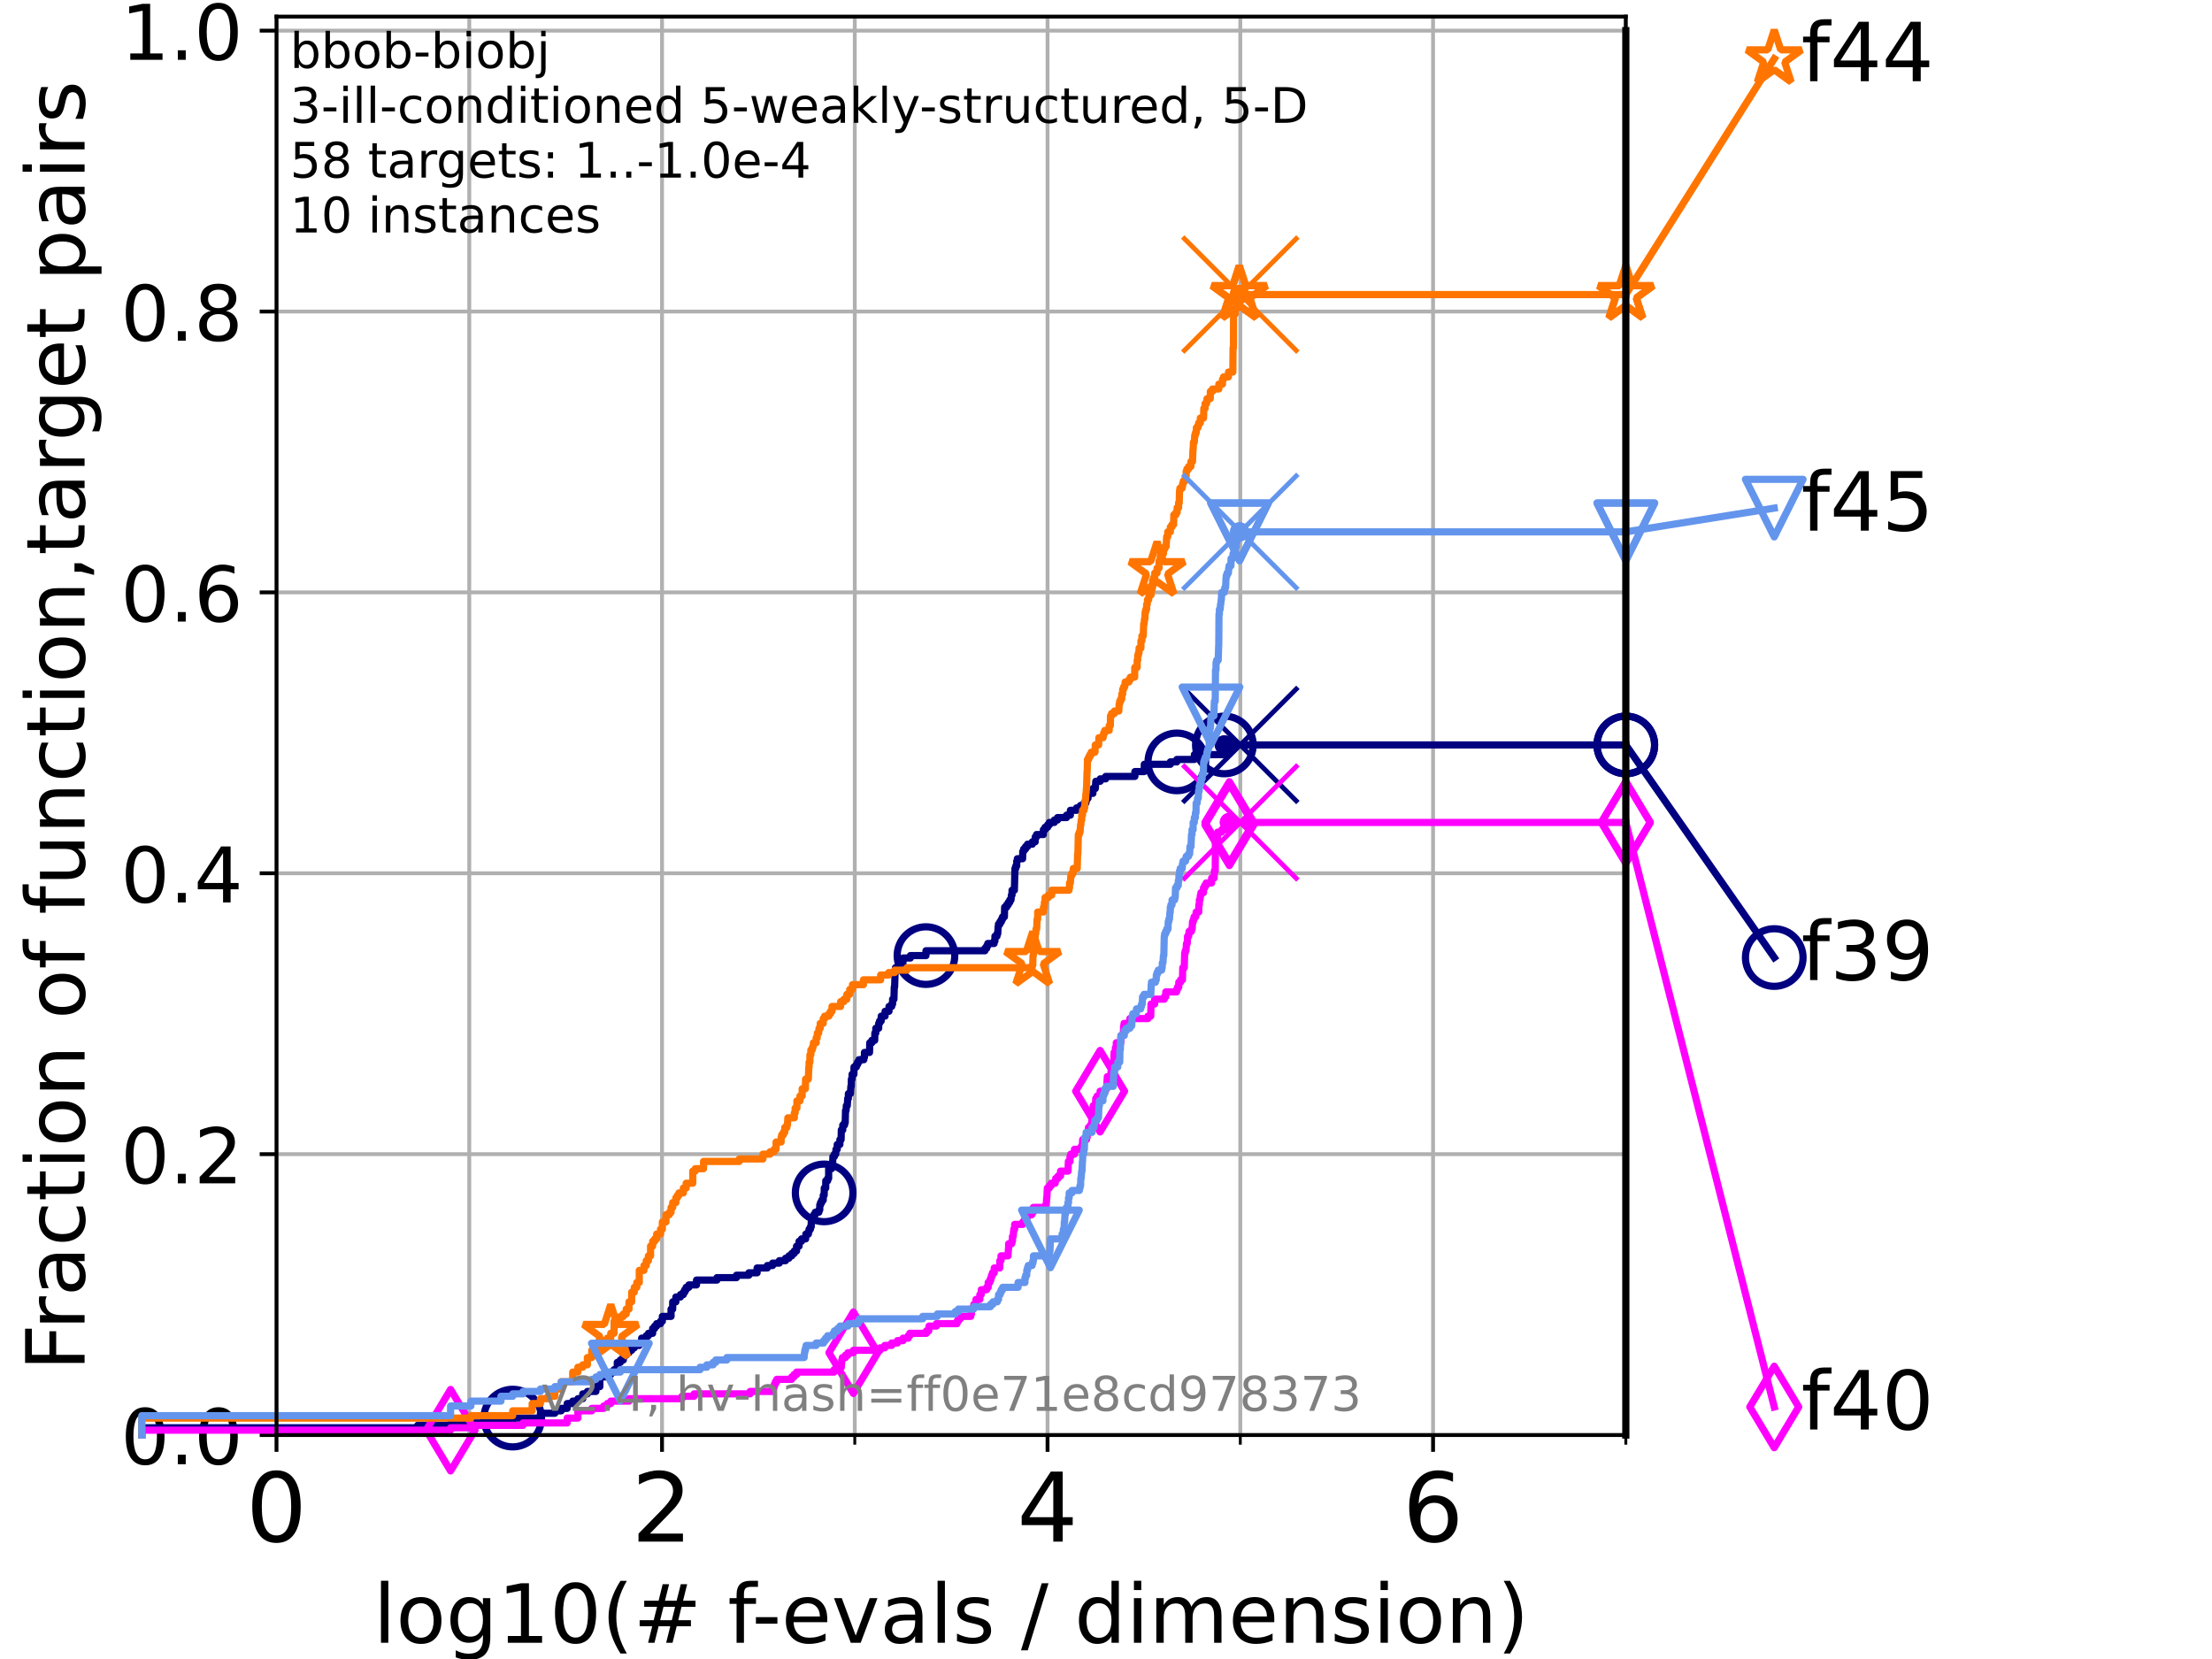 <?xml version="1.0" encoding="utf-8" standalone="no"?>
<!DOCTYPE svg PUBLIC "-//W3C//DTD SVG 1.1//EN"
  "http://www.w3.org/Graphics/SVG/1.1/DTD/svg11.dtd">
<!-- Created with matplotlib (https://matplotlib.org/) -->
<svg height="345.6pt" version="1.1" viewBox="0 0 460.8 345.6" width="460.8pt" xmlns="http://www.w3.org/2000/svg" xmlns:xlink="http://www.w3.org/1999/xlink">
 <defs>
  <style type="text/css">*{stroke-linecap:butt;stroke-linejoin:round;}</style>
 </defs>
 <g id="figure_1">
  <g id="patch_1">
   <path d="M 0 345.6 
L 460.8 345.6 
L 460.8 0 
L 0 0 
z
" style="fill:#ffffff;"/>
  </g>
  <g id="axes_1">
   <g id="patch_2">
    <path d="M 57.6 298.944 
L 338.688 298.944 
L 338.688 3.456 
L 57.6 3.456 
z
" style="fill:#ffffff;"/>
   </g>
   <g id="matplotlib.axis_1">
    <g id="xtick_1">
     <g id="line2d_1">
      <path clip-path="url(#pba16fdd8c7)" d="M 57.6 298.944 
L 57.6 3.456 
" style="fill:none;stroke:#b0b0b0;stroke-linecap:square;stroke-width:0.8;"/>
     </g>
     <g id="line2d_2">
      <defs>
       <path d="M 0 0 
L 0 3.5 
" id="m5c359f1932" style="stroke:#000000;stroke-width:0.8;"/>
      </defs>
      <g>
       <use style="stroke:#000000;stroke-width:0.8;" x="57.6" xlink:href="#m5c359f1932" y="298.944"/>
      </g>
     </g>
     <g id="text_1">
      <!-- 0 -->
      <g transform="translate(51.237 321.141)scale(0.2 -0.2)">
       <defs>
        <path d="M 31.781 66.406 
Q 24.172 66.406 20.328 58.906 
Q 16.5 51.422 16.5 36.375 
Q 16.5 21.391 20.328 13.891 
Q 24.172 6.391 31.781 6.391 
Q 39.453 6.391 43.281 13.891 
Q 47.125 21.391 47.125 36.375 
Q 47.125 51.422 43.281 58.906 
Q 39.453 66.406 31.781 66.406 
z
M 31.781 74.219 
Q 44.047 74.219 50.516 64.516 
Q 56.984 54.828 56.984 36.375 
Q 56.984 17.969 50.516 8.266 
Q 44.047 -1.422 31.781 -1.422 
Q 19.531 -1.422 13.062 8.266 
Q 6.594 17.969 6.594 36.375 
Q 6.594 54.828 13.062 64.516 
Q 19.531 74.219 31.781 74.219 
z
" id="DejaVuSans-48"/>
       </defs>
       <use xlink:href="#DejaVuSans-48"/>
      </g>
     </g>
    </g>
    <g id="xtick_2">
     <g id="line2d_3">
      <path clip-path="url(#pba16fdd8c7)" d="M 137.911 298.944 
L 137.911 3.456 
" style="fill:none;stroke:#b0b0b0;stroke-linecap:square;stroke-width:0.8;"/>
     </g>
     <g id="line2d_4">
      <g>
       <use style="stroke:#000000;stroke-width:0.8;" x="137.911" xlink:href="#m5c359f1932" y="298.944"/>
      </g>
     </g>
     <g id="text_2">
      <!-- 2 -->
      <g transform="translate(131.548 321.141)scale(0.2 -0.2)">
       <defs>
        <path d="M 19.188 8.297 
L 53.609 8.297 
L 53.609 0 
L 7.328 0 
L 7.328 8.297 
Q 12.938 14.109 22.625 23.891 
Q 32.328 33.688 34.812 36.531 
Q 39.547 41.844 41.422 45.531 
Q 43.312 49.219 43.312 52.781 
Q 43.312 58.594 39.234 62.25 
Q 35.156 65.922 28.609 65.922 
Q 23.969 65.922 18.812 64.312 
Q 13.672 62.703 7.812 59.422 
L 7.812 69.391 
Q 13.766 71.781 18.938 73 
Q 24.125 74.219 28.422 74.219 
Q 39.75 74.219 46.484 68.547 
Q 53.219 62.891 53.219 53.422 
Q 53.219 48.922 51.531 44.891 
Q 49.859 40.875 45.406 35.406 
Q 44.188 33.984 37.641 27.219 
Q 31.109 20.453 19.188 8.297 
z
" id="DejaVuSans-50"/>
       </defs>
       <use xlink:href="#DejaVuSans-50"/>
      </g>
     </g>
    </g>
    <g id="xtick_3">
     <g id="line2d_5">
      <path clip-path="url(#pba16fdd8c7)" d="M 218.222 298.944 
L 218.222 3.456 
" style="fill:none;stroke:#b0b0b0;stroke-linecap:square;stroke-width:0.8;"/>
     </g>
     <g id="line2d_6">
      <g>
       <use style="stroke:#000000;stroke-width:0.8;" x="218.222" xlink:href="#m5c359f1932" y="298.944"/>
      </g>
     </g>
     <g id="text_3">
      <!-- 4 -->
      <g transform="translate(211.859 321.141)scale(0.2 -0.2)">
       <defs>
        <path d="M 37.797 64.312 
L 12.891 25.391 
L 37.797 25.391 
z
M 35.203 72.906 
L 47.609 72.906 
L 47.609 25.391 
L 58.016 25.391 
L 58.016 17.188 
L 47.609 17.188 
L 47.609 0 
L 37.797 0 
L 37.797 17.188 
L 4.891 17.188 
L 4.891 26.703 
z
" id="DejaVuSans-52"/>
       </defs>
       <use xlink:href="#DejaVuSans-52"/>
      </g>
     </g>
    </g>
    <g id="xtick_4">
     <g id="line2d_7">
      <path clip-path="url(#pba16fdd8c7)" d="M 298.533 298.944 
L 298.533 3.456 
" style="fill:none;stroke:#b0b0b0;stroke-linecap:square;stroke-width:0.8;"/>
     </g>
     <g id="line2d_8">
      <g>
       <use style="stroke:#000000;stroke-width:0.8;" x="298.533" xlink:href="#m5c359f1932" y="298.944"/>
      </g>
     </g>
     <g id="text_4">
      <!-- 6 -->
      <g transform="translate(292.17 321.141)scale(0.2 -0.2)">
       <defs>
        <path d="M 33.016 40.375 
Q 26.375 40.375 22.484 35.828 
Q 18.609 31.297 18.609 23.391 
Q 18.609 15.531 22.484 10.953 
Q 26.375 6.391 33.016 6.391 
Q 39.656 6.391 43.531 10.953 
Q 47.406 15.531 47.406 23.391 
Q 47.406 31.297 43.531 35.828 
Q 39.656 40.375 33.016 40.375 
z
M 52.594 71.297 
L 52.594 62.312 
Q 48.875 64.062 45.094 64.984 
Q 41.312 65.922 37.594 65.922 
Q 27.828 65.922 22.672 59.328 
Q 17.531 52.734 16.797 39.406 
Q 19.672 43.656 24.016 45.922 
Q 28.375 48.188 33.594 48.188 
Q 44.578 48.188 50.953 41.516 
Q 57.328 34.859 57.328 23.391 
Q 57.328 12.156 50.688 5.359 
Q 44.047 -1.422 33.016 -1.422 
Q 20.359 -1.422 13.672 8.266 
Q 6.984 17.969 6.984 36.375 
Q 6.984 53.656 15.188 63.938 
Q 23.391 74.219 37.203 74.219 
Q 40.922 74.219 44.703 73.484 
Q 48.484 72.75 52.594 71.297 
z
" id="DejaVuSans-54"/>
       </defs>
       <use xlink:href="#DejaVuSans-54"/>
      </g>
     </g>
    </g>
    <g id="xtick_5">
     <g id="line2d_9">
      <path clip-path="url(#pba16fdd8c7)" d="M 97.755 298.944 
L 97.755 3.456 
" style="fill:none;stroke:#b0b0b0;stroke-linecap:square;stroke-width:0.8;"/>
     </g>
     <g id="line2d_10">
      <defs>
       <path d="M 0 0 
L 0 2 
" id="maaa0e841b6" style="stroke:#000000;stroke-width:0.6;"/>
      </defs>
      <g>
       <use style="stroke:#000000;stroke-width:0.6;" x="97.755" xlink:href="#maaa0e841b6" y="298.944"/>
      </g>
     </g>
    </g>
    <g id="xtick_6">
     <g id="line2d_11">
      <path clip-path="url(#pba16fdd8c7)" d="M 178.066 298.944 
L 178.066 3.456 
" style="fill:none;stroke:#b0b0b0;stroke-linecap:square;stroke-width:0.8;"/>
     </g>
     <g id="line2d_12">
      <g>
       <use style="stroke:#000000;stroke-width:0.6;" x="178.066" xlink:href="#maaa0e841b6" y="298.944"/>
      </g>
     </g>
    </g>
    <g id="xtick_7">
     <g id="line2d_13">
      <path clip-path="url(#pba16fdd8c7)" d="M 258.377 298.944 
L 258.377 3.456 
" style="fill:none;stroke:#b0b0b0;stroke-linecap:square;stroke-width:0.8;"/>
     </g>
     <g id="line2d_14">
      <g>
       <use style="stroke:#000000;stroke-width:0.6;" x="258.377" xlink:href="#maaa0e841b6" y="298.944"/>
      </g>
     </g>
    </g>
    <g id="xtick_8">
     <g id="line2d_15">
      <path clip-path="url(#pba16fdd8c7)" d="M 338.688 298.944 
L 338.688 3.456 
" style="fill:none;stroke:#b0b0b0;stroke-linecap:square;stroke-width:0.8;"/>
     </g>
     <g id="line2d_16">
      <g>
       <use style="stroke:#000000;stroke-width:0.6;" x="338.688" xlink:href="#maaa0e841b6" y="298.944"/>
      </g>
     </g>
    </g>
    <g id="text_5">
     <!-- log10(# f-evals / dimension) -->
     <g transform="translate(77.764 342.218)scale(0.17 -0.17)">
      <defs>
       <path d="M 9.422 75.984 
L 18.406 75.984 
L 18.406 0 
L 9.422 0 
z
" id="DejaVuSans-108"/>
       <path d="M 30.609 48.391 
Q 23.391 48.391 19.188 42.75 
Q 14.984 37.109 14.984 27.297 
Q 14.984 17.484 19.156 11.844 
Q 23.344 6.203 30.609 6.203 
Q 37.797 6.203 41.984 11.859 
Q 46.188 17.531 46.188 27.297 
Q 46.188 37.016 41.984 42.703 
Q 37.797 48.391 30.609 48.391 
z
M 30.609 56 
Q 42.328 56 49.016 48.375 
Q 55.719 40.766 55.719 27.297 
Q 55.719 13.875 49.016 6.219 
Q 42.328 -1.422 30.609 -1.422 
Q 18.844 -1.422 12.172 6.219 
Q 5.516 13.875 5.516 27.297 
Q 5.516 40.766 12.172 48.375 
Q 18.844 56 30.609 56 
z
" id="DejaVuSans-111"/>
       <path d="M 45.406 27.984 
Q 45.406 37.75 41.375 43.109 
Q 37.359 48.484 30.078 48.484 
Q 22.859 48.484 18.828 43.109 
Q 14.797 37.75 14.797 27.984 
Q 14.797 18.266 18.828 12.891 
Q 22.859 7.516 30.078 7.516 
Q 37.359 7.516 41.375 12.891 
Q 45.406 18.266 45.406 27.984 
z
M 54.391 6.781 
Q 54.391 -7.172 48.188 -13.984 
Q 42 -20.797 29.203 -20.797 
Q 24.469 -20.797 20.266 -20.094 
Q 16.062 -19.391 12.109 -17.922 
L 12.109 -9.188 
Q 16.062 -11.328 19.922 -12.344 
Q 23.781 -13.375 27.781 -13.375 
Q 36.625 -13.375 41.016 -8.766 
Q 45.406 -4.156 45.406 5.172 
L 45.406 9.625 
Q 42.625 4.781 38.281 2.391 
Q 33.938 0 27.875 0 
Q 17.828 0 11.672 7.656 
Q 5.516 15.328 5.516 27.984 
Q 5.516 40.672 11.672 48.328 
Q 17.828 56 27.875 56 
Q 33.938 56 38.281 53.609 
Q 42.625 51.219 45.406 46.391 
L 45.406 54.688 
L 54.391 54.688 
z
" id="DejaVuSans-103"/>
       <path d="M 12.406 8.297 
L 28.516 8.297 
L 28.516 63.922 
L 10.984 60.406 
L 10.984 69.391 
L 28.422 72.906 
L 38.281 72.906 
L 38.281 8.297 
L 54.391 8.297 
L 54.391 0 
L 12.406 0 
z
" id="DejaVuSans-49"/>
       <path d="M 31 75.875 
Q 24.469 64.656 21.281 53.656 
Q 18.109 42.672 18.109 31.391 
Q 18.109 20.125 21.312 9.062 
Q 24.516 -2 31 -13.188 
L 23.188 -13.188 
Q 15.875 -1.703 12.234 9.375 
Q 8.594 20.453 8.594 31.391 
Q 8.594 42.281 12.203 53.312 
Q 15.828 64.359 23.188 75.875 
z
" id="DejaVuSans-40"/>
       <path d="M 51.125 44 
L 36.922 44 
L 32.812 27.688 
L 47.125 27.688 
z
M 43.797 71.781 
L 38.719 51.516 
L 52.984 51.516 
L 58.109 71.781 
L 65.922 71.781 
L 60.891 51.516 
L 76.125 51.516 
L 76.125 44 
L 58.984 44 
L 54.984 27.688 
L 70.516 27.688 
L 70.516 20.219 
L 53.078 20.219 
L 48 0 
L 40.188 0 
L 45.219 20.219 
L 30.906 20.219 
L 25.875 0 
L 18.016 0 
L 23.094 20.219 
L 7.719 20.219 
L 7.719 27.688 
L 24.906 27.688 
L 29 44 
L 13.281 44 
L 13.281 51.516 
L 30.906 51.516 
L 35.891 71.781 
z
" id="DejaVuSans-35"/>
       <path id="DejaVuSans-32"/>
       <path d="M 37.109 75.984 
L 37.109 68.5 
L 28.516 68.5 
Q 23.688 68.5 21.797 66.547 
Q 19.922 64.594 19.922 59.516 
L 19.922 54.688 
L 34.719 54.688 
L 34.719 47.703 
L 19.922 47.703 
L 19.922 0 
L 10.891 0 
L 10.891 47.703 
L 2.297 47.703 
L 2.297 54.688 
L 10.891 54.688 
L 10.891 58.5 
Q 10.891 67.625 15.141 71.797 
Q 19.391 75.984 28.609 75.984 
z
" id="DejaVuSans-102"/>
       <path d="M 4.891 31.391 
L 31.203 31.391 
L 31.203 23.391 
L 4.891 23.391 
z
" id="DejaVuSans-45"/>
       <path d="M 56.203 29.594 
L 56.203 25.203 
L 14.891 25.203 
Q 15.484 15.922 20.484 11.062 
Q 25.484 6.203 34.422 6.203 
Q 39.594 6.203 44.453 7.469 
Q 49.312 8.734 54.109 11.281 
L 54.109 2.781 
Q 49.266 0.734 44.188 -0.344 
Q 39.109 -1.422 33.891 -1.422 
Q 20.797 -1.422 13.156 6.188 
Q 5.516 13.812 5.516 26.812 
Q 5.516 40.234 12.766 48.109 
Q 20.016 56 32.328 56 
Q 43.359 56 49.781 48.891 
Q 56.203 41.797 56.203 29.594 
z
M 47.219 32.234 
Q 47.125 39.594 43.094 43.984 
Q 39.062 48.391 32.422 48.391 
Q 24.906 48.391 20.391 44.141 
Q 15.875 39.891 15.188 32.172 
z
" id="DejaVuSans-101"/>
       <path d="M 2.984 54.688 
L 12.5 54.688 
L 29.594 8.797 
L 46.688 54.688 
L 56.203 54.688 
L 35.688 0 
L 23.484 0 
z
" id="DejaVuSans-118"/>
       <path d="M 34.281 27.484 
Q 23.391 27.484 19.188 25 
Q 14.984 22.516 14.984 16.5 
Q 14.984 11.719 18.141 8.906 
Q 21.297 6.109 26.703 6.109 
Q 34.188 6.109 38.703 11.406 
Q 43.219 16.703 43.219 25.484 
L 43.219 27.484 
z
M 52.203 31.203 
L 52.203 0 
L 43.219 0 
L 43.219 8.297 
Q 40.141 3.328 35.547 0.953 
Q 30.953 -1.422 24.312 -1.422 
Q 15.922 -1.422 10.953 3.297 
Q 6 8.016 6 15.922 
Q 6 25.141 12.172 29.828 
Q 18.359 34.516 30.609 34.516 
L 43.219 34.516 
L 43.219 35.406 
Q 43.219 41.609 39.141 45 
Q 35.062 48.391 27.688 48.391 
Q 23 48.391 18.547 47.266 
Q 14.109 46.141 10.016 43.891 
L 10.016 52.203 
Q 14.938 54.109 19.578 55.047 
Q 24.219 56 28.609 56 
Q 40.484 56 46.344 49.844 
Q 52.203 43.703 52.203 31.203 
z
" id="DejaVuSans-97"/>
       <path d="M 44.281 53.078 
L 44.281 44.578 
Q 40.484 46.531 36.375 47.5 
Q 32.281 48.484 27.875 48.484 
Q 21.188 48.484 17.844 46.438 
Q 14.5 44.391 14.5 40.281 
Q 14.5 37.156 16.891 35.375 
Q 19.281 33.594 26.516 31.984 
L 29.594 31.297 
Q 39.156 29.25 43.188 25.516 
Q 47.219 21.781 47.219 15.094 
Q 47.219 7.469 41.188 3.016 
Q 35.156 -1.422 24.609 -1.422 
Q 20.219 -1.422 15.453 -0.562 
Q 10.688 0.297 5.422 2 
L 5.422 11.281 
Q 10.406 8.688 15.234 7.391 
Q 20.062 6.109 24.812 6.109 
Q 31.156 6.109 34.562 8.281 
Q 37.984 10.453 37.984 14.406 
Q 37.984 18.062 35.516 20.016 
Q 33.062 21.969 24.703 23.781 
L 21.578 24.516 
Q 13.234 26.266 9.516 29.906 
Q 5.812 33.547 5.812 39.891 
Q 5.812 47.609 11.281 51.797 
Q 16.75 56 26.812 56 
Q 31.781 56 36.172 55.266 
Q 40.578 54.547 44.281 53.078 
z
" id="DejaVuSans-115"/>
       <path d="M 25.391 72.906 
L 33.688 72.906 
L 8.297 -9.281 
L 0 -9.281 
z
" id="DejaVuSans-47"/>
       <path d="M 45.406 46.391 
L 45.406 75.984 
L 54.391 75.984 
L 54.391 0 
L 45.406 0 
L 45.406 8.203 
Q 42.578 3.328 38.25 0.953 
Q 33.938 -1.422 27.875 -1.422 
Q 17.969 -1.422 11.734 6.484 
Q 5.516 14.406 5.516 27.297 
Q 5.516 40.188 11.734 48.094 
Q 17.969 56 27.875 56 
Q 33.938 56 38.25 53.625 
Q 42.578 51.266 45.406 46.391 
z
M 14.797 27.297 
Q 14.797 17.391 18.875 11.75 
Q 22.953 6.109 30.078 6.109 
Q 37.203 6.109 41.297 11.75 
Q 45.406 17.391 45.406 27.297 
Q 45.406 37.203 41.297 42.844 
Q 37.203 48.484 30.078 48.484 
Q 22.953 48.484 18.875 42.844 
Q 14.797 37.203 14.797 27.297 
z
" id="DejaVuSans-100"/>
       <path d="M 9.422 54.688 
L 18.406 54.688 
L 18.406 0 
L 9.422 0 
z
M 9.422 75.984 
L 18.406 75.984 
L 18.406 64.594 
L 9.422 64.594 
z
" id="DejaVuSans-105"/>
       <path d="M 52 44.188 
Q 55.375 50.25 60.062 53.125 
Q 64.75 56 71.094 56 
Q 79.641 56 84.281 50.016 
Q 88.922 44.047 88.922 33.016 
L 88.922 0 
L 79.891 0 
L 79.891 32.719 
Q 79.891 40.578 77.094 44.375 
Q 74.312 48.188 68.609 48.188 
Q 61.625 48.188 57.562 43.547 
Q 53.516 38.922 53.516 30.906 
L 53.516 0 
L 44.484 0 
L 44.484 32.719 
Q 44.484 40.625 41.703 44.406 
Q 38.922 48.188 33.109 48.188 
Q 26.219 48.188 22.156 43.531 
Q 18.109 38.875 18.109 30.906 
L 18.109 0 
L 9.078 0 
L 9.078 54.688 
L 18.109 54.688 
L 18.109 46.188 
Q 21.188 51.219 25.484 53.609 
Q 29.781 56 35.688 56 
Q 41.656 56 45.828 52.969 
Q 50 49.953 52 44.188 
z
" id="DejaVuSans-109"/>
       <path d="M 54.891 33.016 
L 54.891 0 
L 45.906 0 
L 45.906 32.719 
Q 45.906 40.484 42.875 44.328 
Q 39.844 48.188 33.797 48.188 
Q 26.516 48.188 22.312 43.547 
Q 18.109 38.922 18.109 30.906 
L 18.109 0 
L 9.078 0 
L 9.078 54.688 
L 18.109 54.688 
L 18.109 46.188 
Q 21.344 51.125 25.703 53.562 
Q 30.078 56 35.797 56 
Q 45.219 56 50.047 50.172 
Q 54.891 44.344 54.891 33.016 
z
" id="DejaVuSans-110"/>
       <path d="M 8.016 75.875 
L 15.828 75.875 
Q 23.141 64.359 26.781 53.312 
Q 30.422 42.281 30.422 31.391 
Q 30.422 20.453 26.781 9.375 
Q 23.141 -1.703 15.828 -13.188 
L 8.016 -13.188 
Q 14.5 -2 17.703 9.062 
Q 20.906 20.125 20.906 31.391 
Q 20.906 42.672 17.703 53.656 
Q 14.5 64.656 8.016 75.875 
z
" id="DejaVuSans-41"/>
      </defs>
      <use xlink:href="#DejaVuSans-108"/>
      <use x="27.783" xlink:href="#DejaVuSans-111"/>
      <use x="88.965" xlink:href="#DejaVuSans-103"/>
      <use x="152.441" xlink:href="#DejaVuSans-49"/>
      <use x="216.064" xlink:href="#DejaVuSans-48"/>
      <use x="279.688" xlink:href="#DejaVuSans-40"/>
      <use x="318.701" xlink:href="#DejaVuSans-35"/>
      <use x="402.49" xlink:href="#DejaVuSans-32"/>
      <use x="434.277" xlink:href="#DejaVuSans-102"/>
      <use x="463.982" xlink:href="#DejaVuSans-45"/>
      <use x="500.066" xlink:href="#DejaVuSans-101"/>
      <use x="561.59" xlink:href="#DejaVuSans-118"/>
      <use x="620.77" xlink:href="#DejaVuSans-97"/>
      <use x="682.049" xlink:href="#DejaVuSans-108"/>
      <use x="709.832" xlink:href="#DejaVuSans-115"/>
      <use x="761.932" xlink:href="#DejaVuSans-32"/>
      <use x="793.719" xlink:href="#DejaVuSans-47"/>
      <use x="827.41" xlink:href="#DejaVuSans-32"/>
      <use x="859.197" xlink:href="#DejaVuSans-100"/>
      <use x="922.674" xlink:href="#DejaVuSans-105"/>
      <use x="950.457" xlink:href="#DejaVuSans-109"/>
      <use x="1047.869" xlink:href="#DejaVuSans-101"/>
      <use x="1109.393" xlink:href="#DejaVuSans-110"/>
      <use x="1172.771" xlink:href="#DejaVuSans-115"/>
      <use x="1224.871" xlink:href="#DejaVuSans-105"/>
      <use x="1252.654" xlink:href="#DejaVuSans-111"/>
      <use x="1313.836" xlink:href="#DejaVuSans-110"/>
      <use x="1377.215" xlink:href="#DejaVuSans-41"/>
     </g>
    </g>
   </g>
   <g id="matplotlib.axis_2">
    <g id="ytick_1">
     <g id="line2d_17">
      <path clip-path="url(#pba16fdd8c7)" d="M 57.6 298.944 
L 338.688 298.944 
" style="fill:none;stroke:#b0b0b0;stroke-linecap:square;stroke-width:0.8;"/>
     </g>
     <g id="line2d_18">
      <defs>
       <path d="M 0 0 
L -3.5 0 
" id="m89d70aa851" style="stroke:#000000;stroke-width:0.8;"/>
      </defs>
      <g>
       <use style="stroke:#000000;stroke-width:0.8;" x="57.6" xlink:href="#m89d70aa851" y="298.944"/>
      </g>
     </g>
     <g id="text_6">
      <!-- 0.0 -->
      <g transform="translate(25.155 305.023)scale(0.16 -0.16)">
       <defs>
        <path d="M 10.688 12.406 
L 21 12.406 
L 21 0 
L 10.688 0 
z
" id="DejaVuSans-46"/>
       </defs>
       <use xlink:href="#DejaVuSans-48"/>
       <use x="63.623" xlink:href="#DejaVuSans-46"/>
       <use x="95.41" xlink:href="#DejaVuSans-48"/>
      </g>
     </g>
    </g>
    <g id="ytick_2">
     <g id="line2d_19">
      <path clip-path="url(#pba16fdd8c7)" d="M 57.6 240.432 
L 338.688 240.432 
" style="fill:none;stroke:#b0b0b0;stroke-linecap:square;stroke-width:0.8;"/>
     </g>
     <g id="line2d_20">
      <g>
       <use style="stroke:#000000;stroke-width:0.8;" x="57.6" xlink:href="#m89d70aa851" y="240.432"/>
      </g>
     </g>
     <g id="text_7">
      <!-- 0.2 -->
      <g transform="translate(25.155 246.51)scale(0.16 -0.16)">
       <use xlink:href="#DejaVuSans-48"/>
       <use x="63.623" xlink:href="#DejaVuSans-46"/>
       <use x="95.41" xlink:href="#DejaVuSans-50"/>
      </g>
     </g>
    </g>
    <g id="ytick_3">
     <g id="line2d_21">
      <path clip-path="url(#pba16fdd8c7)" d="M 57.6 181.919 
L 338.688 181.919 
" style="fill:none;stroke:#b0b0b0;stroke-linecap:square;stroke-width:0.8;"/>
     </g>
     <g id="line2d_22">
      <g>
       <use style="stroke:#000000;stroke-width:0.8;" x="57.6" xlink:href="#m89d70aa851" y="181.919"/>
      </g>
     </g>
     <g id="text_8">
      <!-- 0.4 -->
      <g transform="translate(25.155 187.998)scale(0.16 -0.16)">
       <use xlink:href="#DejaVuSans-48"/>
       <use x="63.623" xlink:href="#DejaVuSans-46"/>
       <use x="95.41" xlink:href="#DejaVuSans-52"/>
      </g>
     </g>
    </g>
    <g id="ytick_4">
     <g id="line2d_23">
      <path clip-path="url(#pba16fdd8c7)" d="M 57.6 123.407 
L 338.688 123.407 
" style="fill:none;stroke:#b0b0b0;stroke-linecap:square;stroke-width:0.8;"/>
     </g>
     <g id="line2d_24">
      <g>
       <use style="stroke:#000000;stroke-width:0.8;" x="57.6" xlink:href="#m89d70aa851" y="123.407"/>
      </g>
     </g>
     <g id="text_9">
      <!-- 0.6 -->
      <g transform="translate(25.155 129.485)scale(0.16 -0.16)">
       <use xlink:href="#DejaVuSans-48"/>
       <use x="63.623" xlink:href="#DejaVuSans-46"/>
       <use x="95.41" xlink:href="#DejaVuSans-54"/>
      </g>
     </g>
    </g>
    <g id="ytick_5">
     <g id="line2d_25">
      <path clip-path="url(#pba16fdd8c7)" d="M 57.6 64.894 
L 338.688 64.894 
" style="fill:none;stroke:#b0b0b0;stroke-linecap:square;stroke-width:0.8;"/>
     </g>
     <g id="line2d_26">
      <g>
       <use style="stroke:#000000;stroke-width:0.8;" x="57.6" xlink:href="#m89d70aa851" y="64.894"/>
      </g>
     </g>
     <g id="text_10">
      <!-- 0.8 -->
      <g transform="translate(25.155 70.973)scale(0.16 -0.16)">
       <defs>
        <path d="M 31.781 34.625 
Q 24.75 34.625 20.719 30.859 
Q 16.703 27.094 16.703 20.516 
Q 16.703 13.922 20.719 10.156 
Q 24.75 6.391 31.781 6.391 
Q 38.812 6.391 42.859 10.172 
Q 46.922 13.969 46.922 20.516 
Q 46.922 27.094 42.891 30.859 
Q 38.875 34.625 31.781 34.625 
z
M 21.922 38.812 
Q 15.578 40.375 12.031 44.719 
Q 8.5 49.078 8.5 55.328 
Q 8.5 64.062 14.719 69.141 
Q 20.953 74.219 31.781 74.219 
Q 42.672 74.219 48.875 69.141 
Q 55.078 64.062 55.078 55.328 
Q 55.078 49.078 51.531 44.719 
Q 48 40.375 41.703 38.812 
Q 48.828 37.156 52.797 32.312 
Q 56.781 27.484 56.781 20.516 
Q 56.781 9.906 50.312 4.234 
Q 43.844 -1.422 31.781 -1.422 
Q 19.734 -1.422 13.25 4.234 
Q 6.781 9.906 6.781 20.516 
Q 6.781 27.484 10.781 32.312 
Q 14.797 37.156 21.922 38.812 
z
M 18.312 54.391 
Q 18.312 48.734 21.844 45.562 
Q 25.391 42.391 31.781 42.391 
Q 38.141 42.391 41.719 45.562 
Q 45.312 48.734 45.312 54.391 
Q 45.312 60.062 41.719 63.234 
Q 38.141 66.406 31.781 66.406 
Q 25.391 66.406 21.844 63.234 
Q 18.312 60.062 18.312 54.391 
z
" id="DejaVuSans-56"/>
       </defs>
       <use xlink:href="#DejaVuSans-48"/>
       <use x="63.623" xlink:href="#DejaVuSans-46"/>
       <use x="95.41" xlink:href="#DejaVuSans-56"/>
      </g>
     </g>
    </g>
    <g id="ytick_6">
     <g id="line2d_27">
      <path clip-path="url(#pba16fdd8c7)" d="M 57.6 6.382 
L 338.688 6.382 
" style="fill:none;stroke:#b0b0b0;stroke-linecap:square;stroke-width:0.8;"/>
     </g>
     <g id="line2d_28">
      <g>
       <use style="stroke:#000000;stroke-width:0.8;" x="57.6" xlink:href="#m89d70aa851" y="6.382"/>
      </g>
     </g>
     <g id="text_11">
      <!-- 1.0 -->
      <g transform="translate(25.155 12.46)scale(0.16 -0.16)">
       <use xlink:href="#DejaVuSans-49"/>
       <use x="63.623" xlink:href="#DejaVuSans-46"/>
       <use x="95.41" xlink:href="#DejaVuSans-48"/>
      </g>
     </g>
    </g>
    <g id="text_12">
     <!-- Fraction of function,target pairs -->
     <g transform="translate(17.62 285.585)rotate(-90)scale(0.17 -0.17)">
      <defs>
       <path d="M 9.812 72.906 
L 51.703 72.906 
L 51.703 64.594 
L 19.672 64.594 
L 19.672 43.109 
L 48.578 43.109 
L 48.578 34.812 
L 19.672 34.812 
L 19.672 0 
L 9.812 0 
z
" id="DejaVuSans-70"/>
       <path d="M 41.109 46.297 
Q 39.594 47.172 37.812 47.578 
Q 36.031 48 33.891 48 
Q 26.266 48 22.188 43.047 
Q 18.109 38.094 18.109 28.812 
L 18.109 0 
L 9.078 0 
L 9.078 54.688 
L 18.109 54.688 
L 18.109 46.188 
Q 20.953 51.172 25.484 53.578 
Q 30.031 56 36.531 56 
Q 37.453 56 38.578 55.875 
Q 39.703 55.766 41.062 55.516 
z
" id="DejaVuSans-114"/>
       <path d="M 48.781 52.594 
L 48.781 44.188 
Q 44.969 46.297 41.141 47.344 
Q 37.312 48.391 33.406 48.391 
Q 24.656 48.391 19.812 42.844 
Q 14.984 37.312 14.984 27.297 
Q 14.984 17.281 19.812 11.734 
Q 24.656 6.203 33.406 6.203 
Q 37.312 6.203 41.141 7.25 
Q 44.969 8.297 48.781 10.406 
L 48.781 2.094 
Q 45.016 0.344 40.984 -0.531 
Q 36.969 -1.422 32.422 -1.422 
Q 20.062 -1.422 12.781 6.344 
Q 5.516 14.109 5.516 27.297 
Q 5.516 40.672 12.859 48.328 
Q 20.219 56 33.016 56 
Q 37.156 56 41.109 55.141 
Q 45.062 54.297 48.781 52.594 
z
" id="DejaVuSans-99"/>
       <path d="M 18.312 70.219 
L 18.312 54.688 
L 36.812 54.688 
L 36.812 47.703 
L 18.312 47.703 
L 18.312 18.016 
Q 18.312 11.328 20.141 9.422 
Q 21.969 7.516 27.594 7.516 
L 36.812 7.516 
L 36.812 0 
L 27.594 0 
Q 17.188 0 13.234 3.875 
Q 9.281 7.766 9.281 18.016 
L 9.281 47.703 
L 2.688 47.703 
L 2.688 54.688 
L 9.281 54.688 
L 9.281 70.219 
z
" id="DejaVuSans-116"/>
       <path d="M 8.5 21.578 
L 8.5 54.688 
L 17.484 54.688 
L 17.484 21.922 
Q 17.484 14.156 20.5 10.266 
Q 23.531 6.391 29.594 6.391 
Q 36.859 6.391 41.078 11.031 
Q 45.312 15.672 45.312 23.688 
L 45.312 54.688 
L 54.297 54.688 
L 54.297 0 
L 45.312 0 
L 45.312 8.406 
Q 42.047 3.422 37.719 1 
Q 33.406 -1.422 27.688 -1.422 
Q 18.266 -1.422 13.375 4.438 
Q 8.5 10.297 8.5 21.578 
z
M 31.109 56 
z
" id="DejaVuSans-117"/>
       <path d="M 11.719 12.406 
L 22.016 12.406 
L 22.016 4 
L 14.016 -11.625 
L 7.719 -11.625 
L 11.719 4 
z
" id="DejaVuSans-44"/>
       <path d="M 18.109 8.203 
L 18.109 -20.797 
L 9.078 -20.797 
L 9.078 54.688 
L 18.109 54.688 
L 18.109 46.391 
Q 20.953 51.266 25.266 53.625 
Q 29.594 56 35.594 56 
Q 45.562 56 51.781 48.094 
Q 58.016 40.188 58.016 27.297 
Q 58.016 14.406 51.781 6.484 
Q 45.562 -1.422 35.594 -1.422 
Q 29.594 -1.422 25.266 0.953 
Q 20.953 3.328 18.109 8.203 
z
M 48.688 27.297 
Q 48.688 37.203 44.609 42.844 
Q 40.531 48.484 33.406 48.484 
Q 26.266 48.484 22.188 42.844 
Q 18.109 37.203 18.109 27.297 
Q 18.109 17.391 22.188 11.75 
Q 26.266 6.109 33.406 6.109 
Q 40.531 6.109 44.609 11.75 
Q 48.688 17.391 48.688 27.297 
z
" id="DejaVuSans-112"/>
      </defs>
      <use xlink:href="#DejaVuSans-70"/>
      <use x="50.27" xlink:href="#DejaVuSans-114"/>
      <use x="91.383" xlink:href="#DejaVuSans-97"/>
      <use x="152.662" xlink:href="#DejaVuSans-99"/>
      <use x="207.643" xlink:href="#DejaVuSans-116"/>
      <use x="246.852" xlink:href="#DejaVuSans-105"/>
      <use x="274.635" xlink:href="#DejaVuSans-111"/>
      <use x="335.816" xlink:href="#DejaVuSans-110"/>
      <use x="399.195" xlink:href="#DejaVuSans-32"/>
      <use x="430.982" xlink:href="#DejaVuSans-111"/>
      <use x="492.164" xlink:href="#DejaVuSans-102"/>
      <use x="527.369" xlink:href="#DejaVuSans-32"/>
      <use x="559.156" xlink:href="#DejaVuSans-102"/>
      <use x="594.361" xlink:href="#DejaVuSans-117"/>
      <use x="657.74" xlink:href="#DejaVuSans-110"/>
      <use x="721.119" xlink:href="#DejaVuSans-99"/>
      <use x="776.1" xlink:href="#DejaVuSans-116"/>
      <use x="815.309" xlink:href="#DejaVuSans-105"/>
      <use x="843.092" xlink:href="#DejaVuSans-111"/>
      <use x="904.273" xlink:href="#DejaVuSans-110"/>
      <use x="967.652" xlink:href="#DejaVuSans-44"/>
      <use x="999.439" xlink:href="#DejaVuSans-116"/>
      <use x="1038.648" xlink:href="#DejaVuSans-97"/>
      <use x="1099.928" xlink:href="#DejaVuSans-114"/>
      <use x="1139.291" xlink:href="#DejaVuSans-103"/>
      <use x="1202.768" xlink:href="#DejaVuSans-101"/>
      <use x="1264.291" xlink:href="#DejaVuSans-116"/>
      <use x="1303.5" xlink:href="#DejaVuSans-32"/>
      <use x="1335.287" xlink:href="#DejaVuSans-112"/>
      <use x="1398.764" xlink:href="#DejaVuSans-97"/>
      <use x="1460.043" xlink:href="#DejaVuSans-105"/>
      <use x="1487.826" xlink:href="#DejaVuSans-114"/>
      <use x="1528.939" xlink:href="#DejaVuSans-115"/>
     </g>
    </g>
   </g>
   <g id="line2d_29">
    <defs>
     <path d="M 0 1.5 
C 0.398 1.5 0.779 1.342 1.061 1.061 
C 1.342 0.779 1.5 0.398 1.5 0 
C 1.5 -0.398 1.342 -0.779 1.061 -1.061 
C 0.779 -1.342 0.398 -1.5 0 -1.5 
C -0.398 -1.5 -0.779 -1.342 -1.061 -1.061 
C -1.342 -0.779 -1.5 -0.398 -1.5 0 
C -1.5 0.398 -1.342 0.779 -1.061 1.061 
C -0.779 1.342 -0.398 1.5 0 1.5 
z
" id="m3ed09220d1" style="stroke:#000080;"/>
    </defs>
    <g>
     <use style="fill:#000080;stroke:#000080;" x="255.057" xlink:href="#m3ed09220d1" y="155.185"/>
     <use style="fill:#000080;stroke:#000080;" x="255.057" xlink:href="#m3ed09220d1" y="155.185"/>
    </g>
   </g>
   <g id="line2d_30">
    <path d="M 29.533 298.944 
L 29.533 297.431 
L 87.01 297.431 
L 87.01 296.926 
L 93.864 296.926 
L 93.864 296.422 
L 101.507 296.422 
L 101.507 295.917 
L 106.803 295.917 
L 106.803 295.413 
L 112.581 295.413 
L 112.581 294.404 
L 115.586 294.404 
L 115.586 293.9 
L 116.914 293.9 
L 116.914 293.395 
L 118.149 293.395 
L 118.149 292.387 
L 119.301 292.387 
L 119.301 291.882 
L 120.382 291.882 
L 120.382 291.378 
L 121.4 291.378 
L 121.4 290.369 
L 122.362 290.369 
L 122.362 289.864 
L 124.14 289.864 
L 124.14 288.856 
L 124.965 288.856 
L 124.965 286.838 
L 126.507 286.838 
L 126.507 286.334 
L 127.229 286.334 
L 127.229 285.829 
L 127.923 285.829 
L 127.923 285.325 
L 128.591 285.325 
L 128.591 283.811 
L 129.233 283.811 
L 129.233 283.307 
L 129.853 283.307 
L 129.853 282.298 
L 130.452 282.298 
L 130.452 281.794 
L 131.031 281.794 
L 131.031 281.289 
L 131.591 281.289 
L 131.591 280.785 
L 132.133 280.785 
L 132.133 280.281 
L 133.171 280.281 
L 133.171 279.776 
L 133.667 279.776 
L 133.667 278.767 
L 134.619 278.767 
L 134.619 278.263 
L 135.077 278.263 
L 135.077 277.758 
L 135.957 277.758 
L 135.957 276.75 
L 136.381 276.75 
L 136.381 276.245 
L 136.795 276.245 
L 136.795 275.741 
L 137.594 275.741 
L 137.594 275.236 
L 137.98 275.236 
L 137.98 274.228 
L 139.794 274.228 
L 139.794 272.714 
L 140.135 272.714 
L 140.135 271.201 
L 140.797 271.201 
L 140.797 270.192 
L 141.746 270.192 
L 141.746 269.688 
L 142.352 269.688 
L 142.352 269.183 
L 142.647 269.183 
L 142.647 268.679 
L 142.937 268.679 
L 142.937 268.175 
L 143.502 268.175 
L 143.502 267.67 
L 145.098 267.67 
L 145.098 266.661 
L 149.359 266.661 
L 149.359 266.157 
L 153.424 266.157 
L 153.424 265.652 
L 156.003 265.652 
L 156.003 265.148 
L 157.72 265.148 
L 157.72 264.139 
L 159.848 264.139 
L 159.848 263.635 
L 160.943 263.635 
L 160.943 263.13 
L 162.346 263.13 
L 162.346 262.626 
L 163.638 262.626 
L 163.638 262.121 
L 164.341 262.121 
L 164.341 261.617 
L 164.951 261.617 
L 164.951 261.113 
L 165.454 261.113 
L 165.454 260.608 
L 165.936 260.608 
L 165.936 259.599 
L 166.46 259.599 
L 166.46 258.591 
L 166.968 258.591 
L 166.968 258.086 
L 167.83 258.086 
L 167.874 257.077 
L 168.404 257.077 
L 168.404 256.573 
L 168.543 256.573 
L 168.543 256.068 
L 168.823 256.068 
L 168.823 255.564 
L 168.994 255.564 
L 168.994 254.555 
L 169.204 254.555 
L 169.204 254.051 
L 169.526 254.051 
L 169.526 253.042 
L 169.836 253.042 
L 169.836 252.538 
L 170.581 252.538 
L 170.581 252.033 
L 170.772 252.033 
L 170.772 251.024 
L 170.931 251.024 
L 170.931 250.52 
L 171.181 250.52 
L 171.181 250.015 
L 171.494 250.015 
L 171.494 249.007 
L 171.686 249.007 
L 171.711 247.493 
L 172.015 247.493 
L 172.02 245.98 
L 172.415 245.98 
L 172.415 245.476 
L 172.621 245.476 
L 172.626 243.458 
L 173.248 243.458 
L 173.248 242.954 
L 173.417 242.954 
L 173.513 240.936 
L 173.814 240.936 
L 173.814 240.432 
L 174.101 240.432 
L 174.149 239.423 
L 174.409 239.423 
L 174.409 238.414 
L 174.963 238.414 
L 174.963 237.405 
L 175.216 237.405 
L 175.261 235.387 
L 175.561 235.387 
L 175.561 234.379 
L 175.932 234.379 
L 175.932 233.874 
L 176.073 233.874 
L 176.136 231.352 
L 176.26 231.352 
L 176.306 230.343 
L 176.502 230.343 
L 176.597 228.83 
L 176.733 228.83 
L 176.733 227.821 
L 177.161 227.821 
L 177.252 226.308 
L 177.333 226.308 
L 177.358 224.795 
L 177.506 224.795 
L 177.506 223.786 
L 177.884 223.786 
L 177.905 222.272 
L 178.395 222.272 
L 178.395 221.768 
L 178.636 221.768 
L 178.636 221.264 
L 178.927 221.264 
L 178.927 220.759 
L 179.949 220.759 
L 179.949 220.255 
L 180.083 220.255 
L 180.083 219.246 
L 181.135 219.246 
L 181.188 217.228 
L 181.623 217.228 
L 181.623 216.724 
L 182.218 216.724 
L 182.246 215.211 
L 182.445 215.211 
L 182.445 214.202 
L 183.047 214.202 
L 183.047 213.193 
L 183.233 213.193 
L 183.233 212.689 
L 183.572 212.689 
L 183.572 211.68 
L 184.377 211.68 
L 184.377 210.671 
L 185.195 210.671 
L 185.195 209.662 
L 185.756 209.662 
L 185.756 209.158 
L 185.944 209.158 
L 185.944 208.149 
L 186.226 208.149 
L 186.293 205.627 
L 186.363 205.627 
L 186.467 202.6 
L 186.492 202.6 
L 186.544 201.591 
L 187.213 201.591 
L 187.213 200.583 
L 188.108 200.583 
L 188.108 199.574 
L 189.645 199.574 
L 189.645 199.069 
L 192.897 199.069 
L 192.897 198.06 
L 205.172 198.06 
L 205.172 197.556 
L 205.541 197.556 
L 205.541 197.052 
L 205.774 197.052 
L 205.774 196.547 
L 207.092 196.547 
L 207.092 196.043 
L 207.263 196.043 
L 207.263 195.034 
L 207.685 195.034 
L 207.685 194.529 
L 207.845 194.529 
L 207.928 193.016 
L 207.996 193.016 
L 207.996 192.512 
L 208.307 192.512 
L 208.307 192.007 
L 208.611 192.007 
L 208.611 191.503 
L 208.846 191.503 
L 208.846 190.999 
L 209.233 190.999 
L 209.284 188.981 
L 209.706 188.981 
L 209.706 188.476 
L 210.05 188.476 
L 210.05 187.972 
L 210.361 187.972 
L 210.361 187.468 
L 210.612 187.468 
L 210.694 186.459 
L 210.825 186.459 
L 210.825 185.45 
L 211.316 185.45 
L 211.421 181.415 
L 211.436 181.415 
L 211.436 180.91 
L 211.603 180.91 
L 211.603 180.406 
L 211.804 180.406 
L 211.804 179.397 
L 211.929 179.397 
L 211.929 178.893 
L 213.025 178.893 
L 213.056 177.379 
L 213.242 177.379 
L 213.242 176.875 
L 213.634 176.875 
L 213.634 176.37 
L 214.049 176.37 
L 214.049 175.866 
L 215.06 175.866 
L 215.06 175.362 
L 215.654 175.362 
L 215.654 174.353 
L 215.931 174.353 
L 215.931 173.848 
L 217.354 173.848 
L 217.354 172.84 
L 217.71 172.84 
L 217.71 172.335 
L 218.237 172.335 
L 218.237 171.831 
L 218.607 171.831 
L 218.607 171.326 
L 219.645 171.326 
L 219.645 170.822 
L 220.305 170.822 
L 220.305 170.317 
L 222.173 170.317 
L 222.173 169.813 
L 222.978 169.813 
L 222.978 168.804 
L 224.268 168.804 
L 224.268 168.3 
L 225.073 168.3 
L 225.073 167.795 
L 225.828 167.795 
L 225.828 167.291 
L 226.211 167.291 
L 226.211 166.787 
L 226.335 166.787 
L 226.335 166.282 
L 226.661 166.282 
L 226.661 165.273 
L 227.677 165.273 
L 227.677 164.264 
L 228.173 164.264 
L 228.276 162.751 
L 229.198 162.751 
L 229.198 162.247 
L 230.336 162.247 
L 230.336 161.742 
L 236.42 161.742 
L 236.42 160.733 
L 238.36 160.733 
L 238.376 159.22 
L 243.805 159.22 
L 243.805 158.716 
L 245.156 158.716 
L 245.156 158.211 
L 248.81 158.211 
L 248.81 157.203 
L 255.057 157.203 
L 255.057 155.185 
L 338.688 155.185 
L 338.688 155.185 
" style="fill:none;stroke:#000080;stroke-linecap:square;stroke-width:1.5;"/>
   </g>
   <g id="line2d_31">
    <defs>
     <path d="M 0 6 
C 1.591 6 3.117 5.368 4.243 4.243 
C 5.368 3.117 6 1.591 6 0 
C 6 -1.591 5.368 -3.117 4.243 -4.243 
C 3.117 -5.368 1.591 -6 0 -6 
C -1.591 -6 -3.117 -5.368 -4.243 -4.243 
C -5.368 -3.117 -6 -1.591 -6 0 
C -6 1.591 -5.368 3.117 -4.243 4.243 
C -3.117 5.368 -1.591 6 0 6 
z
" id="m93e3477561" style="stroke:#000080;stroke-width:1.5;"/>
    </defs>
    <g>
     <use style="fill-opacity:0;stroke:#000080;stroke-width:1.5;" x="106.803" xlink:href="#m93e3477561" y="295.413"/>
     <use style="fill-opacity:0;stroke:#000080;stroke-width:1.5;" x="171.686" xlink:href="#m93e3477561" y="248.502"/>
     <use style="fill-opacity:0;stroke:#000080;stroke-width:1.5;" x="192.897" xlink:href="#m93e3477561" y="199.069"/>
     <use style="fill-opacity:0;stroke:#000080;stroke-width:1.5;" x="245.156" xlink:href="#m93e3477561" y="158.716"/>
     <use style="fill-opacity:0;stroke:#000080;stroke-width:1.5;" x="255.057" xlink:href="#m93e3477561" y="155.185"/>
     <use style="fill-opacity:0;stroke:#000080;stroke-width:1.5;" x="338.688" xlink:href="#m93e3477561" y="155.185"/>
    </g>
   </g>
   <g id="line2d_32">
    <path style="fill:none;stroke:#000080;stroke-linecap:square;stroke-width:1.5;"/>
    <g/>
   </g>
   <g id="line2d_33">
    <path clip-path="url(#pba16fdd8c7)" d="M 258.377 155.185 
" style="fill:none;stroke:#000080;stroke-linecap:square;stroke-width:1.5;"/>
    <defs>
     <path d="M -12 12 
L 12 -12 
M -12 -12 
L 12 12 
" id="m54ec8d0d3c" style="stroke:#000080;"/>
    </defs>
    <g clip-path="url(#pba16fdd8c7)">
     <use style="fill:#000080;stroke:#000080;" x="258.377" xlink:href="#m54ec8d0d3c" y="155.185"/>
    </g>
   </g>
   <g id="line2d_34">
    <defs>
     <path d="M 0 1.5 
C 0.398 1.5 0.779 1.342 1.061 1.061 
C 1.342 0.779 1.5 0.398 1.5 0 
C 1.5 -0.398 1.342 -0.779 1.061 -1.061 
C 0.779 -1.342 0.398 -1.5 0 -1.5 
C -0.398 -1.5 -0.779 -1.342 -1.061 -1.061 
C -1.342 -0.779 -1.5 -0.398 -1.5 0 
C -1.5 0.398 -1.342 0.779 -1.061 1.061 
C -0.779 1.342 -0.398 1.5 0 1.5 
z
" id="mfd99517fcd" style="stroke:#ff00ff;"/>
    </defs>
    <g>
     <use style="fill:#ff00ff;stroke:#ff00ff;" x="256.104" xlink:href="#mfd99517fcd" y="171.326"/>
     <use style="fill:#ff00ff;stroke:#ff00ff;" x="256.104" xlink:href="#mfd99517fcd" y="171.326"/>
    </g>
   </g>
   <g id="line2d_35">
    <path d="M 29.533 298.944 
L 29.533 297.935 
L 93.864 297.935 
L 93.864 297.431 
L 98.101 297.431 
L 98.101 296.926 
L 108.949 296.926 
L 108.949 296.422 
L 118.149 296.422 
L 118.149 295.413 
L 120.382 295.413 
L 120.382 293.9 
L 123.274 293.9 
L 123.274 293.395 
L 125.753 293.395 
L 125.753 292.891 
L 126.507 292.891 
L 126.507 292.387 
L 127.229 292.387 
L 127.229 291.882 
L 131.031 291.882 
L 131.031 291.378 
L 142.079 291.378 
L 142.079 290.873 
L 144.582 290.873 
L 144.582 290.369 
L 156.261 290.369 
L 156.261 289.864 
L 161.119 289.864 
L 161.22 288.856 
L 161.32 288.856 
L 161.32 288.351 
L 161.52 288.351 
L 161.52 287.847 
L 161.814 287.847 
L 161.814 287.342 
L 164.921 287.342 
L 164.921 286.838 
L 165.404 286.838 
L 165.404 286.334 
L 165.95 286.334 
L 165.95 285.829 
L 173.756 285.829 
L 173.756 285.325 
L 174.512 285.325 
L 174.512 284.82 
L 175.261 284.82 
L 175.351 283.307 
L 175.485 283.307 
L 175.485 282.803 
L 176.132 282.803 
L 176.132 282.298 
L 176.635 282.298 
L 176.635 281.794 
L 177.774 281.794 
L 177.774 281.289 
L 183.328 281.289 
L 183.328 280.785 
L 184.316 280.785 
L 184.316 280.281 
L 185.752 280.281 
L 185.752 279.776 
L 186.964 279.776 
L 186.964 279.272 
L 188.114 279.272 
L 188.114 278.767 
L 189.203 278.767 
L 189.203 278.263 
L 189.524 278.263 
L 189.524 277.758 
L 192.979 277.758 
L 192.979 277.254 
L 193.474 277.254 
L 193.538 276.245 
L 195.074 276.245 
L 195.074 275.741 
L 199.361 275.741 
L 199.361 275.236 
L 199.634 275.236 
L 199.634 274.732 
L 200.061 274.732 
L 200.061 274.228 
L 202.228 274.228 
L 202.228 273.723 
L 202.371 273.723 
L 202.371 272.714 
L 202.713 272.714 
L 202.713 272.21 
L 202.892 272.21 
L 202.892 271.705 
L 203.3 271.705 
L 203.309 270.697 
L 204.119 270.697 
L 204.119 269.688 
L 204.411 269.688 
L 204.411 268.679 
L 205.529 268.679 
L 205.529 268.175 
L 205.859 268.175 
L 205.859 267.166 
L 206.196 267.166 
L 206.196 266.661 
L 206.396 266.661 
L 206.396 266.157 
L 206.554 266.157 
L 206.554 265.652 
L 206.746 265.652 
L 206.746 265.148 
L 207.118 265.148 
L 207.118 264.139 
L 208.261 264.139 
L 208.28 262.626 
L 208.527 262.626 
L 208.527 261.617 
L 209.979 261.617 
L 210.078 260.104 
L 210.114 260.104 
L 210.114 259.095 
L 210.752 259.095 
L 210.752 258.591 
L 210.908 258.591 
L 210.908 257.582 
L 211.075 257.582 
L 211.135 256.573 
L 211.188 256.573 
L 211.188 256.068 
L 211.37 256.068 
L 211.37 255.06 
L 213.054 255.06 
L 213.054 254.555 
L 213.454 254.555 
L 213.454 254.051 
L 213.772 254.051 
L 213.772 253.546 
L 214.07 253.546 
L 214.07 253.042 
L 214.944 253.042 
L 214.944 252.538 
L 215.253 252.538 
L 215.257 251.529 
L 217.805 251.529 
L 217.805 251.024 
L 217.955 251.024 
L 218.043 249.511 
L 218.081 249.511 
L 218.18 247.493 
L 218.6 247.493 
L 218.6 246.989 
L 218.993 246.989 
L 218.993 246.485 
L 219.81 246.485 
L 219.81 245.98 
L 219.93 245.98 
L 219.93 245.476 
L 220.418 245.476 
L 220.418 244.971 
L 220.932 244.971 
L 220.932 243.962 
L 222.487 243.962 
L 222.558 241.945 
L 222.905 241.945 
L 222.905 240.936 
L 223.062 240.936 
L 223.062 240.432 
L 223.826 240.432 
L 223.826 239.423 
L 225.155 239.423 
L 225.155 238.918 
L 225.443 238.918 
L 225.534 237.405 
L 226.341 237.405 
L 226.341 236.901 
L 226.485 236.901 
L 226.485 235.892 
L 226.66 235.892 
L 226.744 234.883 
L 227.146 234.883 
L 227.146 234.379 
L 227.401 234.379 
L 227.481 232.865 
L 227.561 232.865 
L 227.648 231.352 
L 227.727 231.352 
L 227.727 230.343 
L 228.176 230.343 
L 228.272 228.83 
L 228.548 228.83 
L 228.548 228.325 
L 229.171 228.325 
L 229.171 227.317 
L 230.268 227.317 
L 230.268 226.812 
L 230.558 226.812 
L 230.633 224.795 
L 230.671 224.795 
L 230.671 224.29 
L 231.44 224.29 
L 231.44 223.281 
L 231.902 223.281 
L 231.972 221.768 
L 232.014 221.768 
L 232.09 219.246 
L 232.361 219.246 
L 232.361 218.237 
L 232.545 218.237 
L 232.545 217.228 
L 233.478 217.228 
L 233.548 215.715 
L 234.005 215.715 
L 234.075 213.697 
L 234.168 213.697 
L 234.168 213.193 
L 235.369 213.193 
L 235.369 212.184 
L 239.144 212.184 
L 239.144 211.68 
L 239.72 211.68 
L 239.779 209.158 
L 240.532 209.158 
L 240.532 208.149 
L 242.547 208.149 
L 242.547 207.644 
L 242.851 207.644 
L 242.851 206.636 
L 245.103 206.636 
L 245.103 206.131 
L 245.291 206.131 
L 245.291 205.627 
L 245.561 205.627 
L 245.561 204.618 
L 245.939 204.618 
L 245.939 204.113 
L 246.329 204.113 
L 246.388 201.591 
L 246.705 201.591 
L 246.787 198.565 
L 246.891 198.565 
L 246.891 198.06 
L 247.06 198.06 
L 247.17 196.547 
L 247.327 196.547 
L 247.392 195.034 
L 247.63 195.034 
L 247.7 194.025 
L 248.2 194.025 
L 248.2 193.521 
L 248.348 193.521 
L 248.424 192.007 
L 248.586 192.007 
L 248.586 191.503 
L 248.755 191.503 
L 248.755 190.999 
L 249.092 190.999 
L 249.181 189.99 
L 249.718 189.99 
L 249.742 188.476 
L 249.846 188.476 
L 249.846 187.468 
L 249.977 187.468 
L 250.066 186.459 
L 250.181 186.459 
L 250.181 185.954 
L 250.706 185.954 
L 250.706 184.946 
L 250.97 184.946 
L 250.97 184.441 
L 251.268 184.441 
L 251.268 183.937 
L 252.401 183.937 
L 252.401 182.928 
L 252.927 182.928 
L 252.971 181.415 
L 253.161 181.415 
L 253.189 175.362 
L 253.586 175.362 
L 253.663 173.344 
L 254.51 173.344 
L 254.51 172.84 
L 256.092 172.84 
L 256.104 171.326 
L 338.688 171.326 
L 338.688 171.326 
" style="fill:none;stroke:#ff00ff;stroke-linecap:square;stroke-width:1.5;"/>
   </g>
   <g id="line2d_36">
    <defs>
     <path d="M -0 8.485 
L 5.091 0 
L 0 -8.485 
L -5.091 -0 
z
" id="me11223ef17" style="stroke:#ff00ff;stroke-linejoin:miter;stroke-width:1.5;"/>
    </defs>
    <g>
     <use style="fill-opacity:0;stroke:#ff00ff;stroke-linejoin:miter;stroke-width:1.5;" x="93.864" xlink:href="#me11223ef17" y="297.935"/>
     <use style="fill-opacity:0;stroke:#ff00ff;stroke-linejoin:miter;stroke-width:1.5;" x="177.774" xlink:href="#me11223ef17" y="281.794"/>
     <use style="fill-opacity:0;stroke:#ff00ff;stroke-linejoin:miter;stroke-width:1.5;" x="229.171" xlink:href="#me11223ef17" y="227.317"/>
     <use style="fill-opacity:0;stroke:#ff00ff;stroke-linejoin:miter;stroke-width:1.5;" x="256.104" xlink:href="#me11223ef17" y="171.831"/>
     <use style="fill-opacity:0;stroke:#ff00ff;stroke-linejoin:miter;stroke-width:1.5;" x="256.104" xlink:href="#me11223ef17" y="171.326"/>
     <use style="fill-opacity:0;stroke:#ff00ff;stroke-linejoin:miter;stroke-width:1.5;" x="338.688" xlink:href="#me11223ef17" y="171.326"/>
    </g>
   </g>
   <g id="line2d_37">
    <path style="fill:none;stroke:#ff00ff;stroke-linecap:square;stroke-width:1.5;"/>
    <g/>
   </g>
   <g id="line2d_38">
    <path clip-path="url(#pba16fdd8c7)" d="M 258.377 171.326 
" style="fill:none;stroke:#ff00ff;stroke-linecap:square;stroke-width:1.5;"/>
    <defs>
     <path d="M -12 12 
L 12 -12 
M -12 -12 
L 12 12 
" id="m54ed027944" style="stroke:#ff00ff;"/>
    </defs>
    <g clip-path="url(#pba16fdd8c7)">
     <use style="fill:#ff00ff;stroke:#ff00ff;" x="258.377" xlink:href="#m54ed027944" y="171.326"/>
    </g>
   </g>
   <g id="line2d_39">
    <defs>
     <path d="M 0 1.5 
C 0.398 1.5 0.779 1.342 1.061 1.061 
C 1.342 0.779 1.5 0.398 1.5 0 
C 1.5 -0.398 1.342 -0.779 1.061 -1.061 
C 0.779 -1.342 0.398 -1.5 0 -1.5 
C -0.398 -1.5 -0.779 -1.342 -1.061 -1.061 
C -1.342 -0.779 -1.5 -0.398 -1.5 0 
C -1.5 0.398 -1.342 0.779 -1.061 1.061 
C -0.779 1.342 -0.398 1.5 0 1.5 
z
" id="ma75effb467" style="stroke:#ff7500;"/>
    </defs>
    <g>
     <use style="fill:#ff7500;stroke:#ff7500;" x="258.162" xlink:href="#ma75effb467" y="61.363"/>
     <use style="fill:#ff7500;stroke:#ff7500;" x="258.162" xlink:href="#ma75effb467" y="61.363"/>
    </g>
   </g>
   <g id="line2d_40">
    <path d="M 29.533 298.944 
L 29.533 295.413 
L 98.101 295.413 
L 98.101 294.909 
L 106.803 294.909 
L 106.803 293.9 
L 110.86 293.9 
L 110.86 292.387 
L 112.581 292.387 
L 112.581 291.378 
L 114.148 291.378 
L 114.148 290.873 
L 115.586 290.873 
L 115.586 289.36 
L 116.914 289.36 
L 116.914 287.847 
L 119.301 287.847 
L 119.301 285.829 
L 120.382 285.829 
L 120.382 284.82 
L 121.4 284.82 
L 121.4 284.316 
L 122.362 284.316 
L 122.362 282.803 
L 123.274 282.803 
L 123.274 281.289 
L 124.14 281.289 
L 124.14 280.785 
L 124.965 280.785 
L 124.965 280.281 
L 125.753 280.281 
L 125.753 279.272 
L 126.507 279.272 
L 126.507 278.767 
L 127.229 278.767 
L 127.229 277.758 
L 127.923 277.758 
L 127.923 275.236 
L 128.591 275.236 
L 128.591 274.732 
L 129.233 274.732 
L 129.233 274.228 
L 129.853 274.228 
L 129.853 273.723 
L 130.452 273.723 
L 130.452 272.714 
L 131.031 272.714 
L 131.031 271.201 
L 131.591 271.201 
L 131.591 269.183 
L 132.133 269.183 
L 132.133 268.175 
L 132.66 268.175 
L 132.66 267.166 
L 133.171 267.166 
L 133.171 264.644 
L 134.15 264.644 
L 134.15 263.635 
L 134.619 263.635 
L 134.619 262.626 
L 135.077 262.626 
L 135.077 261.617 
L 135.522 261.617 
L 135.522 259.599 
L 135.957 259.599 
L 135.957 258.591 
L 136.381 258.591 
L 136.381 258.086 
L 136.795 258.086 
L 136.795 257.077 
L 137.594 257.077 
L 137.594 256.068 
L 137.98 256.068 
L 137.98 254.555 
L 138.728 254.555 
L 138.728 253.042 
L 139.446 253.042 
L 139.446 252.538 
L 139.794 252.538 
L 139.794 251.529 
L 140.135 251.529 
L 140.135 250.52 
L 140.797 250.52 
L 140.797 249.511 
L 141.119 249.511 
L 141.119 249.007 
L 141.436 249.007 
L 141.436 248.502 
L 142.352 248.502 
L 142.352 247.493 
L 142.937 247.493 
L 142.937 246.485 
L 144.318 246.485 
L 144.318 243.962 
L 144.842 243.962 
L 144.842 243.458 
L 146.559 243.458 
L 146.559 241.945 
L 154.002 241.945 
L 154.002 241.44 
L 158.932 241.44 
L 158.932 240.432 
L 160.423 240.432 
L 160.423 239.927 
L 161.275 239.927 
L 161.275 239.423 
L 161.672 239.423 
L 161.672 237.909 
L 162.72 237.909 
L 162.72 236.901 
L 162.846 236.901 
L 162.846 236.396 
L 163.193 236.396 
L 163.193 235.892 
L 163.477 235.892 
L 163.477 234.883 
L 163.923 234.883 
L 163.923 234.379 
L 164.04 234.379 
L 164.125 232.865 
L 165.469 232.865 
L 165.469 231.856 
L 165.64 231.856 
L 165.64 230.848 
L 166.006 230.848 
L 166.006 229.334 
L 166.649 229.334 
L 166.649 228.325 
L 167.106 228.325 
L 167.106 226.812 
L 167.773 226.812 
L 167.817 224.795 
L 168.391 224.795 
L 168.494 222.272 
L 168.549 222.272 
L 168.549 221.264 
L 168.722 221.264 
L 168.722 219.75 
L 168.912 219.75 
L 168.912 218.742 
L 169.193 218.742 
L 169.193 218.237 
L 169.354 218.237 
L 169.458 217.228 
L 170.02 217.228 
L 170.02 216.219 
L 170.229 216.219 
L 170.267 215.211 
L 170.543 215.211 
L 170.623 214.202 
L 170.867 214.202 
L 170.867 213.193 
L 171.489 213.193 
L 171.489 212.184 
L 171.791 212.184 
L 171.791 211.68 
L 172.673 211.68 
L 172.673 211.175 
L 173.007 211.175 
L 173.007 210.671 
L 173.322 210.671 
L 173.322 209.662 
L 175.121 209.662 
L 175.121 208.653 
L 175.805 208.653 
L 175.805 208.149 
L 176.418 208.149 
L 176.418 207.14 
L 177.013 207.14 
L 177.013 206.131 
L 177.589 206.131 
L 177.589 205.122 
L 179.871 205.122 
L 179.871 204.113 
L 183.452 204.113 
L 183.452 203.105 
L 185.137 203.105 
L 185.137 202.6 
L 186.38 202.6 
L 186.38 202.096 
L 188.937 202.096 
L 188.937 201.591 
L 215.002 201.591 
L 215.002 201.087 
L 215.14 201.087 
L 215.192 199.069 
L 215.257 199.069 
L 215.322 197.556 
L 215.397 197.556 
L 215.484 195.538 
L 215.633 195.538 
L 215.691 194.529 
L 215.767 194.529 
L 215.819 193.521 
L 215.96 193.521 
L 216.045 191.503 
L 216.164 191.503 
L 216.164 189.99 
L 217.37 189.99 
L 217.37 188.981 
L 217.561 188.981 
L 217.561 187.972 
L 217.703 187.972 
L 217.703 186.963 
L 218.392 186.963 
L 218.392 186.459 
L 219.096 186.459 
L 219.096 185.45 
L 222.688 185.45 
L 222.688 184.946 
L 222.8 184.946 
L 222.8 183.937 
L 222.978 183.937 
L 223.078 182.423 
L 223.265 182.423 
L 223.265 181.919 
L 223.547 181.919 
L 223.586 180.91 
L 224.403 180.91 
L 224.488 177.884 
L 224.541 177.884 
L 224.638 173.848 
L 224.826 173.848 
L 224.826 173.344 
L 224.996 173.344 
L 225.098 171.831 
L 225.156 171.831 
L 225.239 170.822 
L 225.344 170.822 
L 225.344 169.813 
L 225.504 169.813 
L 225.504 168.804 
L 225.822 168.804 
L 225.822 168.3 
L 225.959 168.3 
L 226.039 166.787 
L 226.117 166.787 
L 226.219 165.273 
L 226.248 165.273 
L 226.359 163.76 
L 226.362 163.76 
L 226.453 160.733 
L 226.487 160.733 
L 226.542 158.211 
L 226.782 158.211 
L 226.782 157.707 
L 227.041 157.707 
L 227.041 157.203 
L 227.318 157.203 
L 227.318 156.698 
L 228.107 156.698 
L 228.166 155.185 
L 228.863 155.185 
L 228.915 153.672 
L 229.799 153.672 
L 229.799 153.167 
L 229.918 153.167 
L 229.918 152.663 
L 230.143 152.663 
L 230.143 152.158 
L 231.06 152.158 
L 231.06 151.15 
L 231.309 151.15 
L 231.339 149.132 
L 231.561 149.132 
L 231.561 148.627 
L 232.158 148.627 
L 232.158 148.123 
L 233.068 148.123 
L 233.148 146.61 
L 233.238 146.61 
L 233.238 146.105 
L 233.455 146.105 
L 233.455 145.601 
L 233.686 145.601 
L 233.686 144.592 
L 233.873 144.592 
L 233.873 143.583 
L 234.076 143.583 
L 234.076 143.079 
L 234.318 143.079 
L 234.39 142.07 
L 235.18 142.07 
L 235.18 141.566 
L 235.478 141.566 
L 235.478 141.061 
L 236.371 141.061 
L 236.394 139.044 
L 236.886 139.044 
L 236.899 137.53 
L 237.006 137.53 
L 237.006 136.521 
L 237.143 136.521 
L 237.143 136.017 
L 237.279 136.017 
L 237.292 135.008 
L 237.67 135.008 
L 237.681 133.495 
L 237.881 133.495 
L 237.881 132.486 
L 238.155 132.486 
L 238.249 129.964 
L 238.335 129.964 
L 238.421 128.955 
L 238.497 128.955 
L 238.562 127.442 
L 238.692 127.442 
L 238.692 126.937 
L 238.863 126.937 
L 238.863 125.929 
L 238.99 125.929 
L 239.043 124.92 
L 239.299 124.92 
L 239.349 123.911 
L 239.799 123.911 
L 239.799 122.902 
L 239.967 122.902 
L 239.967 122.398 
L 240.092 122.398 
L 240.113 120.884 
L 240.286 120.884 
L 240.286 120.38 
L 240.558 120.38 
L 240.558 119.371 
L 241.03 119.371 
L 241.036 118.362 
L 241.446 118.362 
L 241.451 116.849 
L 241.694 116.849 
L 241.696 115.84 
L 241.812 115.84 
L 241.812 115.336 
L 242.377 115.336 
L 242.405 114.327 
L 242.669 114.327 
L 242.669 113.823 
L 242.937 113.823 
L 243.034 111.805 
L 243.257 111.805 
L 243.257 110.796 
L 243.808 110.796 
L 243.808 109.787 
L 244.134 109.787 
L 244.134 109.283 
L 244.492 109.283 
L 244.52 107.265 
L 244.951 107.265 
L 244.951 106.761 
L 245.219 106.761 
L 245.219 105.752 
L 245.524 105.752 
L 245.524 104.743 
L 245.653 104.743 
L 245.716 102.221 
L 245.794 102.221 
L 245.794 101.717 
L 246.248 101.717 
L 246.248 101.212 
L 246.372 101.212 
L 246.372 100.708 
L 246.506 100.708 
L 246.506 100.203 
L 246.867 100.203 
L 246.867 99.699 
L 246.989 99.699 
L 246.989 99.195 
L 247.1 99.195 
L 247.1 98.186 
L 247.259 98.186 
L 247.259 97.681 
L 247.624 97.681 
L 247.624 97.177 
L 248.082 97.177 
L 248.082 96.168 
L 248.416 96.168 
L 248.518 93.646 
L 248.551 93.646 
L 248.62 92.133 
L 248.786 92.133 
L 248.896 90.619 
L 249.037 90.619 
L 249.037 90.115 
L 249.206 90.115 
L 249.227 89.106 
L 249.55 89.106 
L 249.55 88.602 
L 249.709 88.602 
L 249.709 88.097 
L 250.048 88.097 
L 250.048 87.088 
L 250.723 87.088 
L 250.778 85.071 
L 251.046 85.071 
L 251.046 84.062 
L 251.356 84.062 
L 251.444 83.053 
L 252.12 83.053 
L 252.137 81.54 
L 252.587 81.54 
L 252.587 81.035 
L 253.905 81.035 
L 253.905 80.027 
L 254.666 80.027 
L 254.666 79.018 
L 254.889 79.018 
L 254.889 78.513 
L 255.916 78.513 
L 255.916 77.505 
L 256.822 77.505 
L 256.867 72.46 
L 256.95 72.46 
L 256.972 65.399 
L 257.32 65.399 
L 257.32 64.39 
L 257.542 64.39 
L 257.542 63.885 
L 257.703 63.885 
L 257.703 62.876 
L 258.153 62.876 
L 258.162 61.363 
L 338.688 61.363 
L 338.688 61.363 
" style="fill:none;stroke:#ff7500;stroke-linecap:square;stroke-width:1.5;"/>
   </g>
   <g id="line2d_41">
    <defs>
     <path d="M 0 -6 
L -1.347 -1.854 
L -5.706 -1.854 
L -2.18 0.708 
L -3.527 4.854 
L -0 2.292 
L 3.527 4.854 
L 2.18 0.708 
L 5.706 -1.854 
L 1.347 -1.854 
z
" id="mb5f5a97f89" style="stroke:#ff7500;stroke-linejoin:bevel;stroke-width:1.5;"/>
    </defs>
    <g>
     <use style="fill-opacity:0;stroke:#ff7500;stroke-linejoin:bevel;stroke-width:1.5;" x="127.229" xlink:href="#mb5f5a97f89" y="277.758"/>
     <use style="fill-opacity:0;stroke:#ff7500;stroke-linejoin:bevel;stroke-width:1.5;" x="215.14" xlink:href="#mb5f5a97f89" y="200.078"/>
     <use style="fill-opacity:0;stroke:#ff7500;stroke-linejoin:bevel;stroke-width:1.5;" x="241.036" xlink:href="#mb5f5a97f89" y="118.867"/>
     <use style="fill-opacity:0;stroke:#ff7500;stroke-linejoin:bevel;stroke-width:1.5;" x="258.162" xlink:href="#mb5f5a97f89" y="61.363"/>
     <use style="fill-opacity:0;stroke:#ff7500;stroke-linejoin:bevel;stroke-width:1.5;" x="258.162" xlink:href="#mb5f5a97f89" y="61.363"/>
     <use style="fill-opacity:0;stroke:#ff7500;stroke-linejoin:bevel;stroke-width:1.5;" x="338.688" xlink:href="#mb5f5a97f89" y="61.363"/>
    </g>
   </g>
   <g id="line2d_42">
    <path style="fill:none;stroke:#ff7500;stroke-linecap:square;stroke-width:1.5;"/>
    <g/>
   </g>
   <g id="line2d_43">
    <path clip-path="url(#pba16fdd8c7)" d="M 258.377 61.363 
" style="fill:none;stroke:#ff7500;stroke-linecap:square;stroke-width:1.5;"/>
    <defs>
     <path d="M -12 12 
L 12 -12 
M -12 -12 
L 12 12 
" id="m5f97512e86" style="stroke:#ff7500;"/>
    </defs>
    <g clip-path="url(#pba16fdd8c7)">
     <use style="fill:#ff7500;stroke:#ff7500;" x="258.377" xlink:href="#m5f97512e86" y="61.363"/>
    </g>
   </g>
   <g id="line2d_44">
    <defs>
     <path d="M 0 1.5 
C 0.398 1.5 0.779 1.342 1.061 1.061 
C 1.342 0.779 1.5 0.398 1.5 0 
C 1.5 -0.398 1.342 -0.779 1.061 -1.061 
C 0.779 -1.342 0.398 -1.5 0 -1.5 
C -0.398 -1.5 -0.779 -1.342 -1.061 -1.061 
C -1.342 -0.779 -1.5 -0.398 -1.5 0 
C -1.5 0.398 -1.342 0.779 -1.061 1.061 
C -0.779 1.342 -0.398 1.5 0 1.5 
z
" id="m0ce55cde94" style="stroke:#6495ed;"/>
    </defs>
    <g>
     <use style="fill:#6495ed;stroke:#6495ed;" x="258.222" xlink:href="#m0ce55cde94" y="110.796"/>
     <use style="fill:#6495ed;stroke:#6495ed;" x="258.222" xlink:href="#m0ce55cde94" y="110.796"/>
    </g>
   </g>
   <g id="line2d_45">
    <path d="M 29.533 298.944 
L 29.533 294.909 
L 93.864 294.909 
L 93.864 292.891 
L 98.101 292.891 
L 98.101 291.882 
L 104.355 291.882 
L 104.355 290.873 
L 106.803 290.873 
L 106.803 290.369 
L 108.949 290.369 
L 108.949 289.864 
L 112.581 289.864 
L 112.581 289.36 
L 115.586 289.36 
L 115.586 288.856 
L 116.914 288.856 
L 116.914 287.847 
L 123.274 287.847 
L 123.274 287.342 
L 124.14 287.342 
L 124.14 286.838 
L 124.965 286.838 
L 124.965 286.334 
L 126.507 286.334 
L 126.507 285.829 
L 129.233 285.829 
L 129.233 285.325 
L 145.844 285.325 
L 145.844 284.82 
L 147.247 284.82 
L 147.247 284.316 
L 148.545 284.316 
L 148.545 283.811 
L 149.104 283.811 
L 149.104 283.307 
L 151.422 283.307 
L 151.422 282.803 
L 167.513 282.803 
L 167.583 281.794 
L 167.653 281.794 
L 167.653 281.289 
L 167.792 281.289 
L 167.792 280.785 
L 167.93 280.785 
L 167.93 280.281 
L 170.014 280.281 
L 170.014 279.776 
L 171.58 279.776 
L 171.58 279.272 
L 171.97 279.272 
L 171.97 278.767 
L 172.4 278.767 
L 172.4 278.263 
L 173.544 278.263 
L 173.544 277.758 
L 173.814 277.758 
L 173.814 277.254 
L 174.49 277.254 
L 174.49 276.75 
L 174.984 276.75 
L 174.984 276.245 
L 176.665 276.245 
L 176.665 275.741 
L 178.74 275.741 
L 178.74 275.236 
L 179.073 275.236 
L 179.073 274.732 
L 192.218 274.732 
L 192.218 274.228 
L 195.27 274.228 
L 195.27 273.723 
L 198.998 273.723 
L 198.998 273.219 
L 199.64 273.219 
L 199.64 272.714 
L 202.82 272.714 
L 202.82 272.21 
L 206.329 272.21 
L 206.329 271.705 
L 206.842 271.705 
L 206.842 271.201 
L 207.749 271.201 
L 207.749 270.697 
L 208.015 270.697 
L 208.015 269.688 
L 208.355 269.688 
L 208.355 269.183 
L 208.567 269.183 
L 208.567 268.679 
L 208.877 268.679 
L 208.877 268.175 
L 212.083 268.175 
L 212.083 267.166 
L 213.516 267.166 
L 213.516 266.157 
L 213.668 266.157 
L 213.668 265.652 
L 213.893 265.652 
L 213.893 264.644 
L 214.024 264.644 
L 214.024 264.139 
L 214.196 264.139 
L 214.196 263.635 
L 215.006 263.635 
L 215.006 263.13 
L 215.173 263.13 
L 215.173 262.626 
L 215.287 262.626 
L 215.287 261.617 
L 218.589 261.617 
L 218.677 260.608 
L 218.728 260.608 
L 218.821 258.086 
L 221.251 258.086 
L 221.251 257.077 
L 221.462 257.077 
L 221.518 256.068 
L 221.661 256.068 
L 221.714 254.555 
L 221.782 254.555 
L 221.849 253.042 
L 221.938 253.042 
L 221.938 252.538 
L 222.116 252.538 
L 222.142 251.529 
L 222.468 251.529 
L 222.468 250.52 
L 222.593 250.52 
L 222.593 249.511 
L 222.728 249.511 
L 222.728 248.502 
L 223.302 248.502 
L 223.302 247.998 
L 224.845 247.998 
L 224.845 247.493 
L 224.985 247.493 
L 224.985 246.989 
L 225.107 246.989 
L 225.144 245.476 
L 225.219 245.476 
L 225.33 243.962 
L 225.405 243.962 
L 225.488 241.945 
L 225.518 241.945 
L 225.567 240.432 
L 225.719 240.432 
L 225.803 239.423 
L 225.888 239.423 
L 225.983 236.901 
L 226.261 236.901 
L 226.261 235.892 
L 227.486 235.892 
L 227.486 234.883 
L 227.909 234.883 
L 228.016 233.874 
L 228.083 233.874 
L 228.083 233.37 
L 228.537 233.37 
L 228.537 232.865 
L 228.831 232.865 
L 228.93 230.343 
L 229.022 230.343 
L 229.022 229.334 
L 229.757 229.334 
L 229.763 228.325 
L 229.899 228.325 
L 229.899 227.821 
L 230.145 227.821 
L 230.145 226.812 
L 230.473 226.812 
L 230.473 226.308 
L 231.91 226.308 
L 232 223.786 
L 232.035 223.786 
L 232.035 223.281 
L 232.214 223.281 
L 232.214 222.272 
L 232.853 222.272 
L 232.853 221.264 
L 233.269 221.264 
L 233.3 218.742 
L 233.383 218.742 
L 233.489 215.715 
L 234.213 215.715 
L 234.213 214.706 
L 234.657 214.706 
L 234.657 214.202 
L 235.378 214.202 
L 235.378 213.697 
L 235.76 213.697 
L 235.855 211.68 
L 235.984 211.68 
L 235.984 211.175 
L 236.714 211.175 
L 236.751 210.166 
L 237.621 210.166 
L 237.621 209.662 
L 237.8 209.662 
L 237.8 209.158 
L 237.952 209.158 
L 238.017 207.644 
L 238.327 207.644 
L 238.327 207.14 
L 239.734 207.14 
L 239.821 205.122 
L 239.864 205.122 
L 239.864 204.618 
L 240.703 204.618 
L 240.703 204.113 
L 240.879 204.113 
L 240.879 203.105 
L 241.034 203.105 
L 241.034 202.6 
L 241.286 202.6 
L 241.286 202.096 
L 241.996 202.096 
L 241.996 201.591 
L 242.108 201.591 
L 242.132 200.583 
L 242.266 200.583 
L 242.359 199.069 
L 242.442 199.069 
L 242.537 195.034 
L 242.61 195.034 
L 242.61 194.529 
L 242.822 194.529 
L 242.822 194.025 
L 243.051 194.025 
L 243.051 193.521 
L 243.324 193.521 
L 243.357 192.007 
L 243.484 192.007 
L 243.484 191.503 
L 243.613 191.503 
L 243.724 189.99 
L 243.794 189.99 
L 243.794 188.981 
L 243.923 188.981 
L 243.923 188.476 
L 244.159 188.476 
L 244.16 187.468 
L 244.703 187.468 
L 244.703 186.963 
L 244.819 186.963 
L 244.885 184.946 
L 245.195 184.946 
L 245.195 184.441 
L 245.465 184.441 
L 245.465 183.432 
L 245.588 183.432 
L 245.588 182.423 
L 245.723 182.423 
L 245.723 181.415 
L 245.862 181.415 
L 245.862 180.91 
L 246.277 180.91 
L 246.339 179.901 
L 246.45 179.901 
L 246.45 179.397 
L 246.967 179.397 
L 246.967 178.893 
L 247.11 178.893 
L 247.11 178.388 
L 247.592 178.388 
L 247.592 177.884 
L 247.829 177.884 
L 247.889 176.37 
L 248.105 176.37 
L 248.21 173.848 
L 248.317 173.848 
L 248.317 172.84 
L 248.55 172.84 
L 248.556 171.326 
L 248.798 171.326 
L 248.798 170.317 
L 249.026 170.317 
L 249.03 169.309 
L 249.152 169.309 
L 249.18 167.291 
L 249.393 167.291 
L 249.464 166.282 
L 249.634 166.282 
L 249.684 164.769 
L 249.813 164.769 
L 249.813 163.76 
L 249.968 163.76 
L 249.968 163.256 
L 250.206 163.256 
L 250.206 162.247 
L 250.429 162.247 
L 250.429 161.238 
L 250.671 161.238 
L 250.749 158.716 
L 250.912 158.716 
L 250.912 158.211 
L 251.095 158.211 
L 251.095 157.707 
L 251.425 157.707 
L 251.425 156.698 
L 251.55 156.698 
L 251.55 156.194 
L 251.729 156.194 
L 251.729 155.689 
L 251.877 155.689 
L 251.975 153.167 
L 251.995 153.167 
L 252.026 151.654 
L 252.167 151.654 
L 252.271 149.132 
L 252.876 149.132 
L 252.971 146.105 
L 253.151 146.105 
L 253.213 139.548 
L 253.321 139.548 
L 253.322 138.035 
L 253.44 138.035 
L 253.44 137.53 
L 253.777 137.53 
L 253.873 134.504 
L 253.889 134.504 
L 253.938 127.946 
L 254.021 127.946 
L 254.021 126.937 
L 254.183 126.937 
L 254.25 125.929 
L 254.298 125.929 
L 254.4 124.92 
L 254.432 124.92 
L 254.499 123.407 
L 255.037 123.407 
L 255.037 122.902 
L 255.154 122.902 
L 255.154 122.398 
L 255.314 122.398 
L 255.403 120.38 
L 255.453 120.38 
L 255.453 119.876 
L 255.63 119.876 
L 255.63 119.371 
L 255.903 119.371 
L 255.956 118.362 
L 256.046 118.362 
L 256.046 117.858 
L 256.434 117.858 
L 256.45 116.345 
L 256.861 116.345 
L 256.861 115.336 
L 257.08 115.336 
L 257.08 114.327 
L 257.352 114.327 
L 257.352 113.823 
L 257.528 113.823 
L 257.528 112.814 
L 257.688 112.814 
L 257.688 112.309 
L 257.866 112.309 
L 257.866 111.805 
L 258.212 111.805 
L 258.222 110.796 
L 338.688 110.796 
L 338.688 110.796 
" style="fill:none;stroke:#6495ed;stroke-linecap:square;stroke-width:1.5;"/>
   </g>
   <g id="line2d_46">
    <defs>
     <path d="M -0 6 
L 6 -6 
L -6 -6 
z
" id="m4fd69d3d35" style="stroke:#6495ed;stroke-linejoin:miter;stroke-width:1.5;"/>
    </defs>
    <g>
     <use style="fill-opacity:0;stroke:#6495ed;stroke-linejoin:miter;stroke-width:1.5;" x="129.233" xlink:href="#m4fd69d3d35" y="285.829"/>
     <use style="fill-opacity:0;stroke:#6495ed;stroke-linejoin:miter;stroke-width:1.5;" x="218.821" xlink:href="#m4fd69d3d35" y="258.086"/>
     <use style="fill-opacity:0;stroke:#6495ed;stroke-linejoin:miter;stroke-width:1.5;" x="252.271" xlink:href="#m4fd69d3d35" y="149.132"/>
     <use style="fill-opacity:0;stroke:#6495ed;stroke-linejoin:miter;stroke-width:1.5;" x="258.222" xlink:href="#m4fd69d3d35" y="110.796"/>
     <use style="fill-opacity:0;stroke:#6495ed;stroke-linejoin:miter;stroke-width:1.5;" x="258.222" xlink:href="#m4fd69d3d35" y="110.796"/>
     <use style="fill-opacity:0;stroke:#6495ed;stroke-linejoin:miter;stroke-width:1.5;" x="338.688" xlink:href="#m4fd69d3d35" y="110.796"/>
    </g>
   </g>
   <g id="line2d_47">
    <path style="fill:none;stroke:#6495ed;stroke-linecap:square;stroke-width:1.5;"/>
    <g/>
   </g>
   <g id="line2d_48">
    <path clip-path="url(#pba16fdd8c7)" d="M 258.377 110.796 
" style="fill:none;stroke:#6495ed;stroke-linecap:square;stroke-width:1.5;"/>
    <defs>
     <path d="M -12 12 
L 12 -12 
M -12 -12 
L 12 12 
" id="mbae04af343" style="stroke:#6495ed;"/>
    </defs>
    <g clip-path="url(#pba16fdd8c7)">
     <use style="fill:#6495ed;stroke:#6495ed;" x="258.377" xlink:href="#mbae04af343" y="110.796"/>
    </g>
   </g>
   <g id="line2d_49">
    <path d="M 338.688 171.326 
L 369.608 293.093 
" style="fill:none;stroke:#ff00ff;stroke-linecap:square;stroke-width:1.5;"/>
    <g>
     <use style="fill-opacity:0;stroke:#ff00ff;stroke-linejoin:miter;stroke-width:1.5;" x="338.688" xlink:href="#me11223ef17" y="171.326"/>
     <use style="fill-opacity:0;stroke:#ff00ff;stroke-linejoin:miter;stroke-width:1.5;" x="369.608" xlink:href="#me11223ef17" y="293.093"/>
    </g>
   </g>
   <g id="line2d_50">
    <path d="M 338.688 155.185 
L 369.608 199.473 
" style="fill:none;stroke:#000080;stroke-linecap:square;stroke-width:1.5;"/>
    <g>
     <use style="fill-opacity:0;stroke:#000080;stroke-width:1.5;" x="338.688" xlink:href="#m93e3477561" y="155.185"/>
     <use style="fill-opacity:0;stroke:#000080;stroke-width:1.5;" x="369.608" xlink:href="#m93e3477561" y="199.473"/>
    </g>
   </g>
   <g id="line2d_51">
    <path d="M 338.688 110.796 
L 369.608 105.853 
" style="fill:none;stroke:#6495ed;stroke-linecap:square;stroke-width:1.5;"/>
    <g>
     <use style="fill-opacity:0;stroke:#6495ed;stroke-linejoin:miter;stroke-width:1.5;" x="338.688" xlink:href="#m4fd69d3d35" y="110.796"/>
     <use style="fill-opacity:0;stroke:#6495ed;stroke-linejoin:miter;stroke-width:1.5;" x="369.608" xlink:href="#m4fd69d3d35" y="105.853"/>
    </g>
   </g>
   <g id="line2d_52">
    <path d="M 338.688 61.363 
L 369.608 12.233 
" style="fill:none;stroke:#ff7500;stroke-linecap:square;stroke-width:1.5;"/>
    <g>
     <use style="fill-opacity:0;stroke:#ff7500;stroke-linejoin:bevel;stroke-width:1.5;" x="338.688" xlink:href="#mb5f5a97f89" y="61.363"/>
     <use style="fill-opacity:0;stroke:#ff7500;stroke-linejoin:bevel;stroke-width:1.5;" x="369.608" xlink:href="#mb5f5a97f89" y="12.233"/>
    </g>
   </g>
   <g id="line2d_53">
    <path d="M 338.688 298.944 
L 338.688 6.382 
" style="fill:none;stroke:#000000;stroke-linecap:square;stroke-width:1.5;"/>
   </g>
   <g id="patch_3">
    <path d="M 57.6 298.944 
L 57.6 3.456 
" style="fill:none;stroke:#000000;stroke-linecap:square;stroke-linejoin:miter;stroke-width:0.8;"/>
   </g>
   <g id="patch_4">
    <path d="M 338.688 298.944 
L 338.688 3.456 
" style="fill:none;stroke:#000000;stroke-linecap:square;stroke-linejoin:miter;stroke-width:0.8;"/>
   </g>
   <g id="patch_5">
    <path d="M 57.6 298.944 
L 338.688 298.944 
" style="fill:none;stroke:#000000;stroke-linecap:square;stroke-linejoin:miter;stroke-width:0.8;"/>
   </g>
   <g id="patch_6">
    <path d="M 57.6 3.456 
L 338.688 3.456 
" style="fill:none;stroke:#000000;stroke-linecap:square;stroke-linejoin:miter;stroke-width:0.8;"/>
   </g>
   <g id="text_13">
    <!-- f40 -->
    <g transform="translate(375.229 297.784)scale(0.17 -0.17)">
     <use xlink:href="#DejaVuSans-102"/>
     <use x="35.205" xlink:href="#DejaVuSans-52"/>
     <use x="98.828" xlink:href="#DejaVuSans-48"/>
    </g>
   </g>
   <g id="text_14">
    <!-- f39 -->
    <g transform="translate(375.229 204.164)scale(0.17 -0.17)">
     <defs>
      <path d="M 40.578 39.312 
Q 47.656 37.797 51.625 33 
Q 55.609 28.219 55.609 21.188 
Q 55.609 10.406 48.188 4.484 
Q 40.766 -1.422 27.094 -1.422 
Q 22.516 -1.422 17.656 -0.516 
Q 12.797 0.391 7.625 2.203 
L 7.625 11.719 
Q 11.719 9.328 16.594 8.109 
Q 21.484 6.891 26.812 6.891 
Q 36.078 6.891 40.938 10.547 
Q 45.797 14.203 45.797 21.188 
Q 45.797 27.641 41.281 31.266 
Q 36.766 34.906 28.719 34.906 
L 20.219 34.906 
L 20.219 43.016 
L 29.109 43.016 
Q 36.375 43.016 40.234 45.922 
Q 44.094 48.828 44.094 54.297 
Q 44.094 59.906 40.109 62.906 
Q 36.141 65.922 28.719 65.922 
Q 24.656 65.922 20.016 65.031 
Q 15.375 64.156 9.812 62.312 
L 9.812 71.094 
Q 15.438 72.656 20.344 73.438 
Q 25.25 74.219 29.594 74.219 
Q 40.828 74.219 47.359 69.109 
Q 53.906 64.016 53.906 55.328 
Q 53.906 49.266 50.438 45.094 
Q 46.969 40.922 40.578 39.312 
z
" id="DejaVuSans-51"/>
      <path d="M 10.984 1.516 
L 10.984 10.5 
Q 14.703 8.734 18.5 7.812 
Q 22.312 6.891 25.984 6.891 
Q 35.75 6.891 40.891 13.453 
Q 46.047 20.016 46.781 33.406 
Q 43.953 29.203 39.594 26.953 
Q 35.25 24.703 29.984 24.703 
Q 19.047 24.703 12.672 31.312 
Q 6.297 37.938 6.297 49.422 
Q 6.297 60.641 12.938 67.422 
Q 19.578 74.219 30.609 74.219 
Q 43.266 74.219 49.922 64.516 
Q 56.594 54.828 56.594 36.375 
Q 56.594 19.141 48.406 8.859 
Q 40.234 -1.422 26.422 -1.422 
Q 22.703 -1.422 18.891 -0.688 
Q 15.094 0.047 10.984 1.516 
z
M 30.609 32.422 
Q 37.25 32.422 41.125 36.953 
Q 45.016 41.5 45.016 49.422 
Q 45.016 57.281 41.125 61.844 
Q 37.25 66.406 30.609 66.406 
Q 23.969 66.406 20.094 61.844 
Q 16.219 57.281 16.219 49.422 
Q 16.219 41.5 20.094 36.953 
Q 23.969 32.422 30.609 32.422 
z
" id="DejaVuSans-57"/>
     </defs>
     <use xlink:href="#DejaVuSans-102"/>
     <use x="35.205" xlink:href="#DejaVuSans-51"/>
     <use x="98.828" xlink:href="#DejaVuSans-57"/>
    </g>
   </g>
   <g id="text_15">
    <!-- f45 -->
    <g transform="translate(375.229 110.544)scale(0.17 -0.17)">
     <defs>
      <path d="M 10.797 72.906 
L 49.516 72.906 
L 49.516 64.594 
L 19.828 64.594 
L 19.828 46.734 
Q 21.969 47.469 24.109 47.828 
Q 26.266 48.188 28.422 48.188 
Q 40.625 48.188 47.75 41.5 
Q 54.891 34.812 54.891 23.391 
Q 54.891 11.625 47.562 5.094 
Q 40.234 -1.422 26.906 -1.422 
Q 22.312 -1.422 17.547 -0.641 
Q 12.797 0.141 7.719 1.703 
L 7.719 11.625 
Q 12.109 9.234 16.797 8.062 
Q 21.484 6.891 26.703 6.891 
Q 35.156 6.891 40.078 11.328 
Q 45.016 15.766 45.016 23.391 
Q 45.016 31 40.078 35.438 
Q 35.156 39.891 26.703 39.891 
Q 22.75 39.891 18.812 39.016 
Q 14.891 38.141 10.797 36.281 
z
" id="DejaVuSans-53"/>
     </defs>
     <use xlink:href="#DejaVuSans-102"/>
     <use x="35.205" xlink:href="#DejaVuSans-52"/>
     <use x="98.828" xlink:href="#DejaVuSans-53"/>
    </g>
   </g>
   <g id="text_16">
    <!-- f44 -->
    <g transform="translate(375.229 16.924)scale(0.17 -0.17)">
     <use xlink:href="#DejaVuSans-102"/>
     <use x="35.205" xlink:href="#DejaVuSans-52"/>
     <use x="98.828" xlink:href="#DejaVuSans-52"/>
    </g>
   </g>
   <g id="text_17">
    <!-- bbob-biobj -->
    <g transform="translate(60.411 14.161)scale(0.102 -0.102)">
     <defs>
      <path d="M 48.688 27.297 
Q 48.688 37.203 44.609 42.844 
Q 40.531 48.484 33.406 48.484 
Q 26.266 48.484 22.188 42.844 
Q 18.109 37.203 18.109 27.297 
Q 18.109 17.391 22.188 11.75 
Q 26.266 6.109 33.406 6.109 
Q 40.531 6.109 44.609 11.75 
Q 48.688 17.391 48.688 27.297 
z
M 18.109 46.391 
Q 20.953 51.266 25.266 53.625 
Q 29.594 56 35.594 56 
Q 45.562 56 51.781 48.094 
Q 58.016 40.188 58.016 27.297 
Q 58.016 14.406 51.781 6.484 
Q 45.562 -1.422 35.594 -1.422 
Q 29.594 -1.422 25.266 0.953 
Q 20.953 3.328 18.109 8.203 
L 18.109 0 
L 9.078 0 
L 9.078 75.984 
L 18.109 75.984 
z
" id="DejaVuSans-98"/>
      <path d="M 9.422 54.688 
L 18.406 54.688 
L 18.406 -0.984 
Q 18.406 -11.422 14.422 -16.109 
Q 10.453 -20.797 1.609 -20.797 
L -1.812 -20.797 
L -1.812 -13.188 
L 0.594 -13.188 
Q 5.719 -13.188 7.562 -10.812 
Q 9.422 -8.453 9.422 -0.984 
z
M 9.422 75.984 
L 18.406 75.984 
L 18.406 64.594 
L 9.422 64.594 
z
" id="DejaVuSans-106"/>
     </defs>
     <use xlink:href="#DejaVuSans-98"/>
     <use x="63.477" xlink:href="#DejaVuSans-98"/>
     <use x="126.953" xlink:href="#DejaVuSans-111"/>
     <use x="188.135" xlink:href="#DejaVuSans-98"/>
     <use x="251.611" xlink:href="#DejaVuSans-45"/>
     <use x="287.695" xlink:href="#DejaVuSans-98"/>
     <use x="351.172" xlink:href="#DejaVuSans-105"/>
     <use x="378.955" xlink:href="#DejaVuSans-111"/>
     <use x="440.137" xlink:href="#DejaVuSans-98"/>
     <use x="503.613" xlink:href="#DejaVuSans-106"/>
    </g>
    <!-- 3-ill-conditioned 5-weakly-structured, 5-D -->
    <g transform="translate(60.411 25.583)scale(0.102 -0.102)">
     <defs>
      <path d="M 4.203 54.688 
L 13.188 54.688 
L 24.422 12.016 
L 35.594 54.688 
L 46.188 54.688 
L 57.422 12.016 
L 68.609 54.688 
L 77.594 54.688 
L 63.281 0 
L 52.688 0 
L 40.922 44.828 
L 29.109 0 
L 18.5 0 
z
" id="DejaVuSans-119"/>
      <path d="M 9.078 75.984 
L 18.109 75.984 
L 18.109 31.109 
L 44.922 54.688 
L 56.391 54.688 
L 27.391 29.109 
L 57.625 0 
L 45.906 0 
L 18.109 26.703 
L 18.109 0 
L 9.078 0 
z
" id="DejaVuSans-107"/>
      <path d="M 32.172 -5.078 
Q 28.375 -14.844 24.75 -17.812 
Q 21.141 -20.797 15.094 -20.797 
L 7.906 -20.797 
L 7.906 -13.281 
L 13.188 -13.281 
Q 16.891 -13.281 18.938 -11.516 
Q 21 -9.766 23.484 -3.219 
L 25.094 0.875 
L 2.984 54.688 
L 12.5 54.688 
L 29.594 11.922 
L 46.688 54.688 
L 56.203 54.688 
z
" id="DejaVuSans-121"/>
      <path d="M 19.672 64.797 
L 19.672 8.109 
L 31.594 8.109 
Q 46.688 8.109 53.688 14.938 
Q 60.688 21.781 60.688 36.531 
Q 60.688 51.172 53.688 57.984 
Q 46.688 64.797 31.594 64.797 
z
M 9.812 72.906 
L 30.078 72.906 
Q 51.266 72.906 61.172 64.094 
Q 71.094 55.281 71.094 36.531 
Q 71.094 17.672 61.125 8.828 
Q 51.172 0 30.078 0 
L 9.812 0 
z
" id="DejaVuSans-68"/>
     </defs>
     <use xlink:href="#DejaVuSans-51"/>
     <use x="63.623" xlink:href="#DejaVuSans-45"/>
     <use x="99.707" xlink:href="#DejaVuSans-105"/>
     <use x="127.49" xlink:href="#DejaVuSans-108"/>
     <use x="155.273" xlink:href="#DejaVuSans-108"/>
     <use x="183.057" xlink:href="#DejaVuSans-45"/>
     <use x="219.141" xlink:href="#DejaVuSans-99"/>
     <use x="274.121" xlink:href="#DejaVuSans-111"/>
     <use x="335.303" xlink:href="#DejaVuSans-110"/>
     <use x="398.682" xlink:href="#DejaVuSans-100"/>
     <use x="462.158" xlink:href="#DejaVuSans-105"/>
     <use x="489.941" xlink:href="#DejaVuSans-116"/>
     <use x="529.15" xlink:href="#DejaVuSans-105"/>
     <use x="556.934" xlink:href="#DejaVuSans-111"/>
     <use x="618.115" xlink:href="#DejaVuSans-110"/>
     <use x="681.494" xlink:href="#DejaVuSans-101"/>
     <use x="743.018" xlink:href="#DejaVuSans-100"/>
     <use x="806.494" xlink:href="#DejaVuSans-32"/>
     <use x="838.281" xlink:href="#DejaVuSans-53"/>
     <use x="901.904" xlink:href="#DejaVuSans-45"/>
     <use x="937.988" xlink:href="#DejaVuSans-119"/>
     <use x="1019.775" xlink:href="#DejaVuSans-101"/>
     <use x="1081.299" xlink:href="#DejaVuSans-97"/>
     <use x="1142.578" xlink:href="#DejaVuSans-107"/>
     <use x="1200.488" xlink:href="#DejaVuSans-108"/>
     <use x="1228.271" xlink:href="#DejaVuSans-121"/>
     <use x="1285.701" xlink:href="#DejaVuSans-45"/>
     <use x="1321.785" xlink:href="#DejaVuSans-115"/>
     <use x="1373.885" xlink:href="#DejaVuSans-116"/>
     <use x="1413.094" xlink:href="#DejaVuSans-114"/>
     <use x="1454.207" xlink:href="#DejaVuSans-117"/>
     <use x="1517.586" xlink:href="#DejaVuSans-99"/>
     <use x="1572.566" xlink:href="#DejaVuSans-116"/>
     <use x="1611.775" xlink:href="#DejaVuSans-117"/>
     <use x="1675.154" xlink:href="#DejaVuSans-114"/>
     <use x="1714.018" xlink:href="#DejaVuSans-101"/>
     <use x="1775.541" xlink:href="#DejaVuSans-100"/>
     <use x="1839.018" xlink:href="#DejaVuSans-44"/>
     <use x="1870.805" xlink:href="#DejaVuSans-32"/>
     <use x="1902.592" xlink:href="#DejaVuSans-53"/>
     <use x="1966.215" xlink:href="#DejaVuSans-45"/>
     <use x="2002.299" xlink:href="#DejaVuSans-68"/>
    </g>
    <!-- 58 targets: 1..-1.0e-4 -->
    <g transform="translate(60.411 37.005)scale(0.102 -0.102)">
     <defs>
      <path d="M 11.719 12.406 
L 22.016 12.406 
L 22.016 0 
L 11.719 0 
z
M 11.719 51.703 
L 22.016 51.703 
L 22.016 39.312 
L 11.719 39.312 
z
" id="DejaVuSans-58"/>
     </defs>
     <use xlink:href="#DejaVuSans-53"/>
     <use x="63.623" xlink:href="#DejaVuSans-56"/>
     <use x="127.246" xlink:href="#DejaVuSans-32"/>
     <use x="159.033" xlink:href="#DejaVuSans-116"/>
     <use x="198.242" xlink:href="#DejaVuSans-97"/>
     <use x="259.521" xlink:href="#DejaVuSans-114"/>
     <use x="298.885" xlink:href="#DejaVuSans-103"/>
     <use x="362.361" xlink:href="#DejaVuSans-101"/>
     <use x="423.885" xlink:href="#DejaVuSans-116"/>
     <use x="463.094" xlink:href="#DejaVuSans-115"/>
     <use x="515.193" xlink:href="#DejaVuSans-58"/>
     <use x="548.885" xlink:href="#DejaVuSans-32"/>
     <use x="580.672" xlink:href="#DejaVuSans-49"/>
     <use x="644.295" xlink:href="#DejaVuSans-46"/>
     <use x="676.082" xlink:href="#DejaVuSans-46"/>
     <use x="707.869" xlink:href="#DejaVuSans-45"/>
     <use x="743.953" xlink:href="#DejaVuSans-49"/>
     <use x="807.576" xlink:href="#DejaVuSans-46"/>
     <use x="839.363" xlink:href="#DejaVuSans-48"/>
     <use x="902.986" xlink:href="#DejaVuSans-101"/>
     <use x="964.51" xlink:href="#DejaVuSans-45"/>
     <use x="1000.594" xlink:href="#DejaVuSans-52"/>
    </g>
    <!-- 10 instances -->
    <g transform="translate(60.411 48.427)scale(0.102 -0.102)">
     <use xlink:href="#DejaVuSans-49"/>
     <use x="63.623" xlink:href="#DejaVuSans-48"/>
     <use x="127.246" xlink:href="#DejaVuSans-32"/>
     <use x="159.033" xlink:href="#DejaVuSans-105"/>
     <use x="186.816" xlink:href="#DejaVuSans-110"/>
     <use x="250.195" xlink:href="#DejaVuSans-115"/>
     <use x="302.295" xlink:href="#DejaVuSans-116"/>
     <use x="341.504" xlink:href="#DejaVuSans-97"/>
     <use x="402.783" xlink:href="#DejaVuSans-110"/>
     <use x="466.162" xlink:href="#DejaVuSans-99"/>
     <use x="521.143" xlink:href="#DejaVuSans-101"/>
     <use x="582.666" xlink:href="#DejaVuSans-115"/>
    </g>
   </g>
   <g id="text_18">
    <!-- v2.4, hv-hash=ff0e71e8cd978373 -->
    <g style="fill:#808080;" transform="translate(112.649 293.909)scale(0.1 -0.1)">
     <defs>
      <path d="M 54.891 33.016 
L 54.891 0 
L 45.906 0 
L 45.906 32.719 
Q 45.906 40.484 42.875 44.328 
Q 39.844 48.188 33.797 48.188 
Q 26.516 48.188 22.312 43.547 
Q 18.109 38.922 18.109 30.906 
L 18.109 0 
L 9.078 0 
L 9.078 75.984 
L 18.109 75.984 
L 18.109 46.188 
Q 21.344 51.125 25.703 53.562 
Q 30.078 56 35.797 56 
Q 45.219 56 50.047 50.172 
Q 54.891 44.344 54.891 33.016 
z
" id="DejaVuSans-104"/>
      <path d="M 10.594 45.406 
L 73.188 45.406 
L 73.188 37.203 
L 10.594 37.203 
z
M 10.594 25.484 
L 73.188 25.484 
L 73.188 17.188 
L 10.594 17.188 
z
" id="DejaVuSans-61"/>
      <path d="M 8.203 72.906 
L 55.078 72.906 
L 55.078 68.703 
L 28.609 0 
L 18.312 0 
L 43.219 64.594 
L 8.203 64.594 
z
" id="DejaVuSans-55"/>
     </defs>
     <use xlink:href="#DejaVuSans-118"/>
     <use x="59.18" xlink:href="#DejaVuSans-50"/>
     <use x="122.803" xlink:href="#DejaVuSans-46"/>
     <use x="154.59" xlink:href="#DejaVuSans-52"/>
     <use x="218.213" xlink:href="#DejaVuSans-44"/>
     <use x="250" xlink:href="#DejaVuSans-32"/>
     <use x="281.787" xlink:href="#DejaVuSans-104"/>
     <use x="345.166" xlink:href="#DejaVuSans-118"/>
     <use x="401.721" xlink:href="#DejaVuSans-45"/>
     <use x="437.805" xlink:href="#DejaVuSans-104"/>
     <use x="501.184" xlink:href="#DejaVuSans-97"/>
     <use x="562.463" xlink:href="#DejaVuSans-115"/>
     <use x="614.562" xlink:href="#DejaVuSans-104"/>
     <use x="677.941" xlink:href="#DejaVuSans-61"/>
     <use x="761.73" xlink:href="#DejaVuSans-102"/>
     <use x="796.936" xlink:href="#DejaVuSans-102"/>
     <use x="832.141" xlink:href="#DejaVuSans-48"/>
     <use x="895.764" xlink:href="#DejaVuSans-101"/>
     <use x="957.287" xlink:href="#DejaVuSans-55"/>
     <use x="1020.91" xlink:href="#DejaVuSans-49"/>
     <use x="1084.533" xlink:href="#DejaVuSans-101"/>
     <use x="1146.057" xlink:href="#DejaVuSans-56"/>
     <use x="1209.68" xlink:href="#DejaVuSans-99"/>
     <use x="1264.66" xlink:href="#DejaVuSans-100"/>
     <use x="1328.137" xlink:href="#DejaVuSans-57"/>
     <use x="1391.76" xlink:href="#DejaVuSans-55"/>
     <use x="1455.383" xlink:href="#DejaVuSans-56"/>
     <use x="1519.006" xlink:href="#DejaVuSans-51"/>
     <use x="1582.629" xlink:href="#DejaVuSans-55"/>
     <use x="1646.252" xlink:href="#DejaVuSans-51"/>
    </g>
   </g>
  </g>
 </g>
 <defs>
  <clipPath id="pba16fdd8c7">
   <rect height="295.488" width="281.088" x="57.6" y="3.456"/>
  </clipPath>
 </defs>
</svg>
